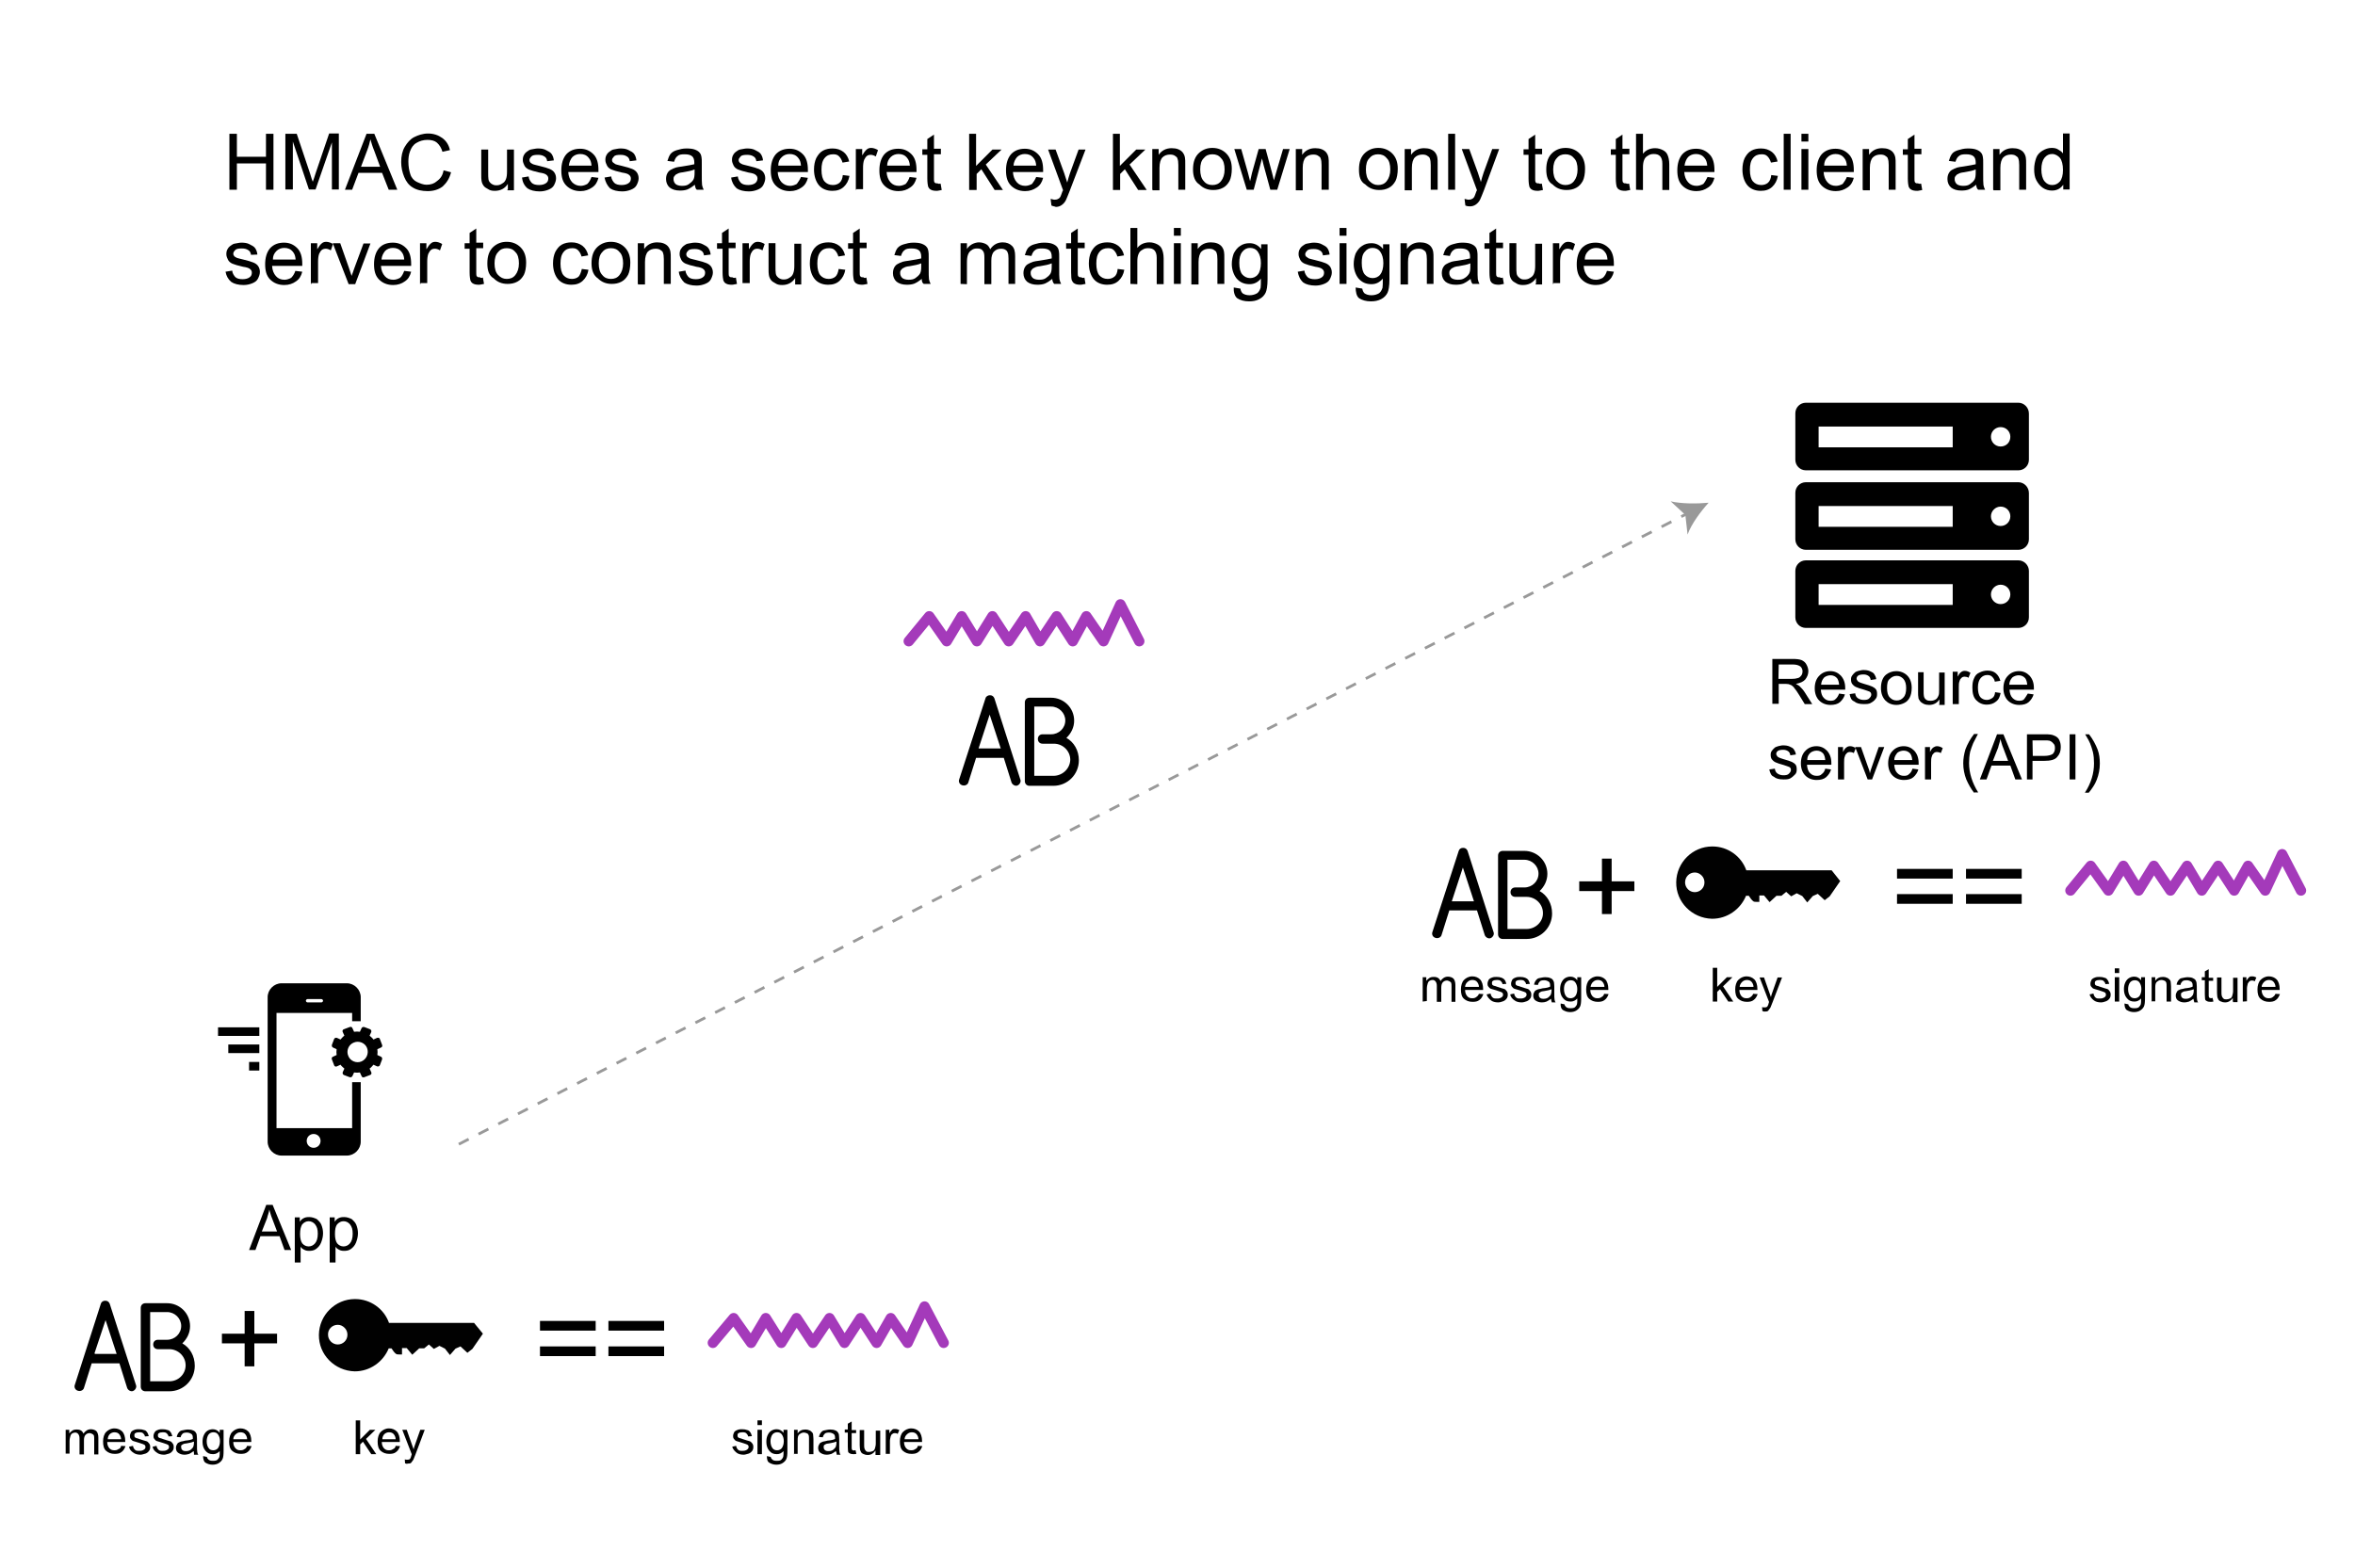 <?xml version="1.0" encoding="utf-8"?>
<!-- Generator: Adobe Illustrator 17.1.0, SVG Export Plug-In . SVG Version: 6.00 Build 0)  -->
<!DOCTYPE svg PUBLIC "-//W3C//DTD SVG 1.1//EN" "http://www.w3.org/Graphics/SVG/1.1/DTD/svg11.dtd">
<svg version="1.1" id="Layer_1" xmlns="http://www.w3.org/2000/svg" xmlns:xlink="http://www.w3.org/1999/xlink" x="0px" y="0px"
	 viewBox="0 0 850 566" enable-background="new 0 0 850 566" xml:space="preserve">
<g id="restapi">
	<g>
		<path d="M82.8,68.5V48.3h2.7v8.3H96v-8.3h2.7v20.2H96v-9.5H85.5v9.5H82.8z"/>
		<path d="M103,68.5V48.3h4.1l4.8,14.3c0.4,1.3,0.7,2.4,1,3c0.3-0.7,0.6-1.8,1.1-3.3l4.8-14.1h3.5v20.2h-2.5v-17l-5.9,17h-2.4
			l-5.8-17.3v17.3H103V68.5z"/>
		<path d="M124.5,68.5l7.8-20.2h2.8l8.3,20.2h-3.1l-2.4-6.1h-8.5l-2.3,6.1H124.5z M130.3,60.2h6.9l-2.1-5.7
			c-0.7-1.7-1.1-3.1-1.4-4.2c-0.3,1.3-0.6,2.5-1.1,3.8L130.3,60.2z"/>
		<path d="M160.1,61.5l2.7,0.7c-0.6,2.3-1.6,3.8-3,5.1c-1.4,1.1-3.3,1.7-5.4,1.7s-4-0.4-5.4-1.3c-1.4-0.8-2.4-2.1-3.1-3.8
			c-0.7-1.7-1.1-3.5-1.1-5.4c0-2.1,0.4-4,1.3-5.5s2-2.8,3.4-3.5c1.4-0.7,3.1-1.3,5-1.3c2,0,3.7,0.6,5.1,1.6c1.4,1,2.4,2.5,2.8,4.4
			l-2.7,0.6c-0.4-1.4-1.1-2.5-2-3.3c-0.8-0.7-2-1-3.4-1c-1.6,0-2.8,0.4-4,1.1s-1.8,1.7-2.3,3s-0.6,2.5-0.6,3.8
			c0,1.7,0.3,3.3,0.7,4.5c0.4,1.3,1.3,2.3,2.4,2.8s2.3,1,3.4,1c1.6,0,2.8-0.4,3.8-1.3C159.1,64.4,159.8,63.2,160.1,61.5z"/>
		<path d="M183.3,68.5v-2.1c-1.1,1.7-2.7,2.5-4.7,2.5c-0.8,0-1.7-0.1-2.4-0.6c-0.7-0.4-1.3-0.7-1.7-1.3c-0.4-0.6-0.6-1.1-0.7-1.8
			c-0.1-0.4-0.1-1.3-0.1-2.3V54h2.5V62c0,1.3,0,2.1,0.1,2.7c0.1,0.7,0.4,1.1,1,1.6c0.6,0.4,1.1,0.6,1.8,0.6s1.4-0.1,2.1-0.6
			c0.7-0.4,1.1-0.8,1.4-1.6c0.3-0.7,0.4-1.6,0.4-2.8V54h2.5v14.7h-2.4V68.5z"/>
		<path d="M188.4,64.1l2.4-0.4c0.1,1,0.6,1.7,1.1,2.3c0.6,0.6,1.6,0.8,2.7,0.8c1.1,0,2-0.3,2.5-0.7c0.6-0.4,0.8-1,0.8-1.7
			c0-0.6-0.3-1-0.7-1.3c-0.3-0.3-1.1-0.6-2.5-0.8c-1.8-0.4-3.1-0.8-3.8-1.1c-0.7-0.3-1.3-0.8-1.6-1.4s-0.6-1.3-0.6-2
			c0-0.7,0.1-1.3,0.4-1.8c0.3-0.6,0.7-1,1.3-1.4c0.4-0.3,0.8-0.6,1.6-0.7c0.7-0.1,1.4-0.3,2.1-0.3c1.1,0,2.1,0.1,3,0.6
			c0.8,0.4,1.6,0.8,2,1.4c0.4,0.6,0.7,1.3,0.8,2.3l-2.4,0.3c-0.1-0.7-0.4-1.4-1-1.7c-0.6-0.4-1.3-0.6-2.3-0.6c-1.1,0-2,0.1-2.4,0.6
			c-0.4,0.4-0.7,0.8-0.7,1.3c0,0.3,0.1,0.6,0.3,0.8c0.1,0.3,0.6,0.4,1,0.7c0.3,0.1,1,0.3,2.3,0.6c1.7,0.4,3,0.8,3.7,1.1
			s1.3,0.7,1.7,1.3s0.6,1.3,0.6,2.1c0,0.8-0.3,1.6-0.7,2.4c-0.4,0.8-1.1,1.3-2.1,1.7c-1,0.4-2,0.6-3.1,0.6c-1.8,0-3.4-0.4-4.4-1.1
			C189.2,67,188.6,65.7,188.4,64.1z"/>
		<path d="M213.5,63.9l2.5,0.3c-0.4,1.6-1.1,2.7-2.3,3.5s-2.5,1.3-4.2,1.3c-2.1,0-3.8-0.7-5.1-2c-1.3-1.3-1.8-3.1-1.8-5.5
			c0-2.4,0.6-4.4,1.8-5.8c1.3-1.4,3-2,5-2c2,0,3.5,0.7,4.8,2c1.3,1.3,1.8,3.3,1.8,5.7c0,0.1,0,0.4,0,0.7h-10.9
			c0.1,1.6,0.6,2.8,1.4,3.7c0.8,0.8,1.8,1.3,3.1,1.3c0.8,0,1.7-0.3,2.4-0.7C212.7,65.7,213.1,64.9,213.5,63.9z M205.3,59.8h8.2
			c-0.1-1.3-0.4-2.1-1-2.8c-0.8-1-1.8-1.4-3.1-1.4c-1.1,0-2.1,0.4-2.8,1.1C205.9,57.5,205.5,58.5,205.3,59.8z"/>
		<path d="M218.2,64.1l2.4-0.4c0.1,1,0.6,1.7,1.1,2.3c0.6,0.6,1.6,0.8,2.7,0.8c1.1,0,2-0.3,2.5-0.7c0.6-0.4,0.8-1,0.8-1.7
			c0-0.6-0.3-1-0.7-1.3c-0.3-0.3-1.1-0.6-2.5-0.8c-1.8-0.4-3.1-0.8-3.8-1.1c-0.7-0.3-1.3-0.8-1.6-1.4s-0.6-1.3-0.6-2
			c0-0.7,0.1-1.3,0.4-1.8c0.3-0.6,0.7-1,1.3-1.4c0.4-0.3,0.8-0.6,1.6-0.7c0.7-0.1,1.4-0.3,2.1-0.3c1.1,0,2.1,0.1,3,0.6
			c0.8,0.4,1.6,0.8,2,1.4c0.4,0.6,0.7,1.3,0.8,2.3l-2.4,0.3c-0.1-0.7-0.4-1.4-1-1.7c-0.6-0.4-1.3-0.6-2.3-0.6c-1.1,0-2,0.1-2.4,0.6
			s-0.7,0.8-0.7,1.3c0,0.3,0.1,0.6,0.3,0.8s0.6,0.4,1,0.7c0.3,0.1,1,0.3,2.3,0.6c1.7,0.4,3,0.8,3.7,1.1c0.7,0.3,1.3,0.7,1.7,1.3
			s0.6,1.3,0.6,2.1c0,0.8-0.3,1.6-0.7,2.4c-0.4,0.8-1.1,1.3-2.1,1.7c-1,0.4-2,0.6-3.1,0.6c-1.8,0-3.4-0.4-4.4-1.1
			C219.2,67,218.5,65.7,218.2,64.1z"/>
		<path d="M250.8,66.7c-1,0.8-1.8,1.3-2.7,1.7c-0.8,0.3-1.7,0.4-2.7,0.4c-1.6,0-2.8-0.4-3.7-1.1c-0.8-0.7-1.3-1.8-1.3-3
			c0-0.7,0.1-1.4,0.4-2c0.3-0.6,0.7-1.1,1.3-1.4s1.1-0.6,1.8-0.8c0.4-0.1,1.3-0.3,2.3-0.4c2-0.3,3.5-0.6,4.4-0.8c0-0.3,0-0.6,0-0.7
			c0-1-0.3-1.7-0.7-2.1c-0.6-0.6-1.6-0.8-2.8-0.8c-1.1,0-2,0.1-2.5,0.6c-0.6,0.4-1,1.1-1.3,2.1l-2.4-0.3c0.3-1,0.6-1.8,1.1-2.5
			c0.6-0.7,1.3-1.1,2.3-1.4c1-0.3,2.1-0.6,3.4-0.6c1.3,0,2.3,0.1,3.1,0.4c0.8,0.3,1.4,0.7,1.7,1.1c0.4,0.4,0.6,1,0.7,1.7
			c0.1,0.4,0.1,1.1,0.1,2.3v3.3c0,2.3,0,3.8,0.1,4.4s0.3,1.1,0.6,1.7h-2.5C251,68.1,250.9,67.4,250.8,66.7z M250.6,61.2
			c-0.8,0.4-2.3,0.7-4.1,1c-1,0.1-1.7,0.3-2.1,0.6c-0.4,0.1-0.7,0.4-1,0.8c-0.3,0.4-0.3,0.7-0.3,1.1c0,0.7,0.3,1.3,0.7,1.7
			c0.4,0.4,1.3,0.7,2.3,0.7c1,0,1.8-0.1,2.5-0.6s1.3-1,1.7-1.7c0.3-0.6,0.4-1.4,0.4-2.5v-1.1H250.6z"/>
		<path d="M263.9,64.1l2.4-0.4c0.1,1,0.6,1.7,1.1,2.3c0.6,0.6,1.6,0.8,2.7,0.8s2-0.3,2.5-0.7s0.8-1,0.8-1.7c0-0.6-0.3-1-0.7-1.3
			c-0.3-0.3-1.1-0.6-2.5-0.8c-1.8-0.4-3.1-0.8-3.8-1.1c-0.7-0.3-1.3-0.8-1.6-1.4s-0.6-1.3-0.6-2c0-0.7,0.1-1.3,0.4-1.8
			c0.3-0.6,0.7-1,1.3-1.4c0.4-0.3,0.8-0.6,1.6-0.7c0.7-0.1,1.4-0.3,2.1-0.3c1.1,0,2.1,0.1,3,0.6c0.8,0.4,1.6,0.8,2,1.4
			c0.4,0.6,0.7,1.3,0.8,2.3l-2.4,0.3c-0.1-0.7-0.4-1.4-1-1.7c-0.6-0.4-1.3-0.6-2.3-0.6c-1.1,0-2,0.1-2.4,0.6s-0.7,0.8-0.7,1.3
			c0,0.3,0.1,0.6,0.3,0.8c0.1,0.3,0.6,0.4,1,0.7c0.3,0.1,1,0.3,2.3,0.6c1.7,0.4,3,0.8,3.7,1.1c0.7,0.3,1.3,0.7,1.7,1.3
			s0.6,1.3,0.6,2.1c0,0.8-0.3,1.6-0.7,2.4c-0.4,0.8-1.1,1.3-2.1,1.7c-1,0.4-2,0.6-3.1,0.6c-1.8,0-3.4-0.4-4.4-1.1
			C264.8,67,264.1,65.7,263.9,64.1z"/>
		<path d="M289.1,63.9l2.5,0.3c-0.4,1.6-1.1,2.7-2.3,3.5c-1.1,0.8-2.5,1.3-4.2,1.3c-2.1,0-3.8-0.7-5.1-2c-1.3-1.3-1.8-3.1-1.8-5.5
			c0-2.4,0.6-4.4,1.8-5.8c1.3-1.4,3-2,5-2s3.5,0.7,4.8,2c1.3,1.3,1.8,3.3,1.8,5.7c0,0.1,0,0.4,0,0.7h-10.9c0.1,1.6,0.6,2.8,1.4,3.7
			c0.8,0.8,1.8,1.3,3.1,1.3c0.8,0,1.7-0.3,2.4-0.7C288.1,65.7,288.7,64.9,289.1,63.9z M280.9,59.8h8.2c-0.1-1.3-0.4-2.1-1-2.8
			c-0.8-1-1.8-1.4-3.1-1.4c-1.1,0-2.1,0.4-2.8,1.1C281.3,57.5,280.9,58.5,280.9,59.8z"/>
		<path d="M304.2,63.2l2.4,0.3c-0.3,1.7-1,3-2.1,4c-1.1,1-2.4,1.4-4.1,1.4c-2,0-3.7-0.7-4.8-2c-1.1-1.3-1.8-3.3-1.8-5.7
			c0-1.6,0.3-3,0.8-4.1c0.6-1.1,1.3-2.1,2.4-2.7c1.1-0.6,2.3-0.8,3.5-0.8c1.6,0,2.8,0.4,4,1.3c1,0.8,1.7,2,2,3.4l-2.4,0.4
			c-0.3-1-0.7-1.7-1.3-2.3c-0.6-0.6-1.3-0.7-2.1-0.7c-1.3,0-2.3,0.4-3.1,1.4c-0.8,1-1.1,2.3-1.1,4.2c0,2,0.4,3.4,1.1,4.2
			c0.7,0.8,1.7,1.3,3,1.3c1,0,1.8-0.3,2.4-0.8C303.7,65.4,304.1,64.4,304.2,63.2z"/>
		<path d="M308.9,68.5V53.8h2.3v2.3c0.6-1,1.1-1.7,1.6-2.1c0.4-0.4,1-0.6,1.6-0.6c0.8,0,1.7,0.3,2.5,0.8l-0.8,2.3
			c-0.6-0.4-1.3-0.6-1.8-0.6c-0.6,0-1,0.1-1.4,0.4c-0.4,0.3-0.7,0.8-1,1.4c-0.3,0.8-0.4,1.8-0.4,3v7.6h-2.4V68.5z"/>
		<path d="M328.3,63.9l2.5,0.3c-0.4,1.6-1.1,2.7-2.3,3.5c-1.1,0.8-2.5,1.3-4.2,1.3c-2.1,0-3.8-0.7-5.1-2c-1.3-1.3-1.8-3.1-1.8-5.5
			c0-2.4,0.6-4.4,1.8-5.8c1.3-1.4,3-2,5-2c2,0,3.5,0.7,4.8,2c1.3,1.3,1.8,3.3,1.8,5.7c0,0.1,0,0.4,0,0.7H320
			c0.1,1.6,0.6,2.8,1.4,3.7s1.8,1.3,3.1,1.3c0.8,0,1.7-0.3,2.4-0.7C327.5,65.7,328,64.9,328.3,63.9z M320.2,59.8h8.2
			c-0.1-1.3-0.4-2.1-1-2.8c-0.8-1-1.8-1.4-3.1-1.4c-1.1,0-2.1,0.4-2.8,1.1C320.7,57.5,320.2,58.5,320.2,59.8z"/>
		<path d="M339.5,66.3l0.4,2.3c-0.7,0.1-1.3,0.3-1.8,0.3c-0.8,0-1.6-0.1-2.1-0.4c-0.6-0.3-0.8-0.7-1-1.1c-0.1-0.4-0.3-1.4-0.3-3
			v-8.5h-1.8v-2h1.8v-3.7l2.4-1.6v5.1h2.5v2h-2.5v8.6c0,0.7,0,1.1,0.1,1.4c0.1,0.1,0.3,0.4,0.4,0.4c0.1,0.1,0.4,0.1,0.8,0.1
			C338.6,66.4,339.1,66.4,339.5,66.3z"/>
		<path d="M349.8,68.5V48.3h2.5v11.6l5.9-5.9h3.3l-5.7,5.4l6.2,9.2H359l-4.8-7.5l-1.7,1.7v5.8H349.8z"/>
		<path d="M374,63.9l2.5,0.3c-0.4,1.6-1.1,2.7-2.3,3.5S371.7,69,370,69c-2.1,0-3.8-0.7-5.1-2c-1.3-1.3-1.8-3.1-1.8-5.5
			c0-2.4,0.6-4.4,1.8-5.8c1.3-1.4,3-2,5-2s3.5,0.7,4.8,2c1.3,1.3,1.8,3.3,1.8,5.7c0,0.1,0,0.4,0,0.7h-10.9c0.1,1.6,0.6,2.8,1.4,3.7
			s1.8,1.3,3.1,1.3c0.8,0,1.7-0.3,2.4-0.7C373,65.7,373.6,64.9,374,63.9z M365.8,59.8h8.2c-0.1-1.3-0.4-2.1-1-2.8
			c-0.8-1-1.8-1.4-3.1-1.4c-1.1,0-2.1,0.4-2.8,1.1C366.4,57.5,365.9,58.5,365.8,59.8z"/>
		<path d="M379.5,74.2l-0.3-2.4c0.6,0.1,1,0.3,1.4,0.3c0.6,0,1-0.1,1.3-0.3c0.3-0.1,0.6-0.4,0.8-0.7c0.1-0.3,0.4-0.8,0.7-1.8
			c0-0.1,0.1-0.3,0.3-0.6L378.3,54h2.7l3.1,8.5c0.4,1.1,0.7,2.3,1.1,3.4c0.3-1.1,0.6-2.3,1-3.4l3.1-8.5h2.5l-5.7,14.9
			c-0.6,1.6-1.1,2.7-1.4,3.4c-0.4,0.8-1,1.4-1.6,1.8c-0.6,0.4-1.3,0.6-2,0.6C380.7,74.5,380.1,74.5,379.5,74.2z"/>
		<path d="M401.7,68.5V48.3h2.5v11.6l5.9-5.9h3.3l-5.7,5.4l6.2,9.2h-3.1l-4.8-7.5l-1.7,1.7v5.8H401.7z"/>
		<path d="M415.9,68.5V53.8h2.3v2.1c1.1-1.6,2.7-2.4,4.7-2.4c0.8,0,1.7,0.1,2.4,0.4c0.7,0.3,1.3,0.7,1.7,1.3
			c0.4,0.6,0.6,1.1,0.7,1.8c0.1,0.4,0.1,1.3,0.1,2.4v9.1h-2.5v-8.9c0-1-0.1-1.8-0.3-2.3c-0.1-0.6-0.6-0.8-1-1.1
			c-0.4-0.3-1.1-0.4-1.7-0.4c-1,0-2,0.3-2.7,1c-0.7,0.7-1.1,2-1.1,3.8v8.1h-2.5V68.5z"/>
		<path d="M430.6,61.2c0-2.7,0.7-4.7,2.3-6.1c1.3-1.1,2.8-1.7,4.7-1.7c2,0,3.7,0.7,5,2c1.3,1.3,2,3.1,2,5.5c0,1.8-0.3,3.4-0.8,4.4
			c-0.6,1.1-1.4,2-2.4,2.5c-1.1,0.6-2.3,0.8-3.5,0.8c-2.1,0-3.7-0.7-5-2C431.3,65.6,430.6,63.7,430.6,61.2z M433.2,61.2
			c0,1.8,0.4,3.3,1.3,4.2c0.8,1,1.8,1.4,3.1,1.4c1.3,0,2.3-0.4,3.1-1.4s1.3-2.4,1.3-4.2c0-1.8-0.4-3.3-1.3-4.1
			c-0.8-1-1.8-1.4-3.1-1.4c-1.3,0-2.3,0.4-3.1,1.4C433.6,57.9,433.2,59.3,433.2,61.2z"/>
		<path d="M450,68.5l-4.5-14.7h2.5l2.4,8.5l0.8,3.1c0-0.1,0.3-1.1,0.7-3l2.4-8.6h2.5l2.3,8.5l0.7,2.8l0.8-2.8l2.5-8.5h2.4l-4.5,14.7
			h-2.5l-2.4-8.8l-0.6-2.5l-3,11.3H450z"/>
		<path d="M467.7,68.5V53.8h2.3v2.1c1.1-1.6,2.7-2.4,4.7-2.4c0.8,0,1.7,0.1,2.4,0.4c0.7,0.3,1.3,0.7,1.7,1.3
			c0.4,0.6,0.6,1.1,0.7,1.8c0.1,0.4,0.1,1.3,0.1,2.4v9.1H477v-8.9c0-1-0.1-1.8-0.3-2.3c-0.1-0.6-0.6-0.8-1-1.1
			c-0.4-0.3-1.1-0.4-1.7-0.4c-1,0-2,0.3-2.7,1c-0.7,0.7-1.1,2-1.1,3.8v8.1h-2.5V68.5z"/>
		<path d="M490.5,61.2c0-2.7,0.7-4.7,2.3-6.1c1.3-1.1,2.8-1.7,4.7-1.7c2,0,3.7,0.7,5,2c1.3,1.3,2,3.1,2,5.5c0,1.8-0.3,3.4-0.8,4.4
			c-0.6,1.1-1.4,2-2.4,2.5c-1.1,0.6-2.3,0.8-3.5,0.8c-2.1,0-3.7-0.7-5-2C491,65.6,490.5,63.7,490.5,61.2z M493,61.2
			c0,1.8,0.4,3.3,1.3,4.2s1.8,1.4,3.1,1.4c1.3,0,2.3-0.4,3.1-1.4c0.8-1,1.3-2.4,1.3-4.2c0-1.8-0.4-3.3-1.3-4.1
			c-0.8-1-1.8-1.4-3.1-1.4c-1.3,0-2.3,0.4-3.1,1.4C493.4,57.9,493,59.3,493,61.2z"/>
		<path d="M507,68.5V53.8h2.3v2.1c1.1-1.6,2.7-2.4,4.7-2.4c0.8,0,1.7,0.1,2.4,0.4c0.7,0.3,1.3,0.7,1.7,1.3c0.4,0.6,0.6,1.1,0.7,1.8
			c0.1,0.4,0.1,1.3,0.1,2.4v9.1h-2.5v-8.9c0-1-0.1-1.8-0.3-2.3c-0.1-0.6-0.6-0.8-1-1.1c-0.4-0.3-1.1-0.4-1.7-0.4c-1,0-2,0.3-2.7,1
			s-1.1,2-1.1,3.8v8.1H507V68.5z"/>
		<path d="M522.7,68.5V48.3h2.5v20.2H522.7z"/>
		<path d="M528.9,74.2l-0.3-2.4c0.6,0.1,1,0.3,1.4,0.3c0.6,0,1-0.1,1.3-0.3c0.3-0.1,0.6-0.4,0.8-0.7c0.1-0.3,0.4-0.8,0.7-1.8
			c0-0.1,0.1-0.3,0.3-0.6l-5.5-14.9h2.7l3.1,8.5c0.4,1.1,0.7,2.3,1.1,3.4c0.3-1.1,0.6-2.3,1-3.4l3.1-8.5h2.5l-5.5,14.9
			c-0.6,1.6-1.1,2.7-1.4,3.4c-0.4,0.8-1,1.4-1.6,1.8c-0.6,0.4-1.3,0.6-2,0.6C530.1,74.5,529.7,74.5,528.9,74.2z"/>
		<path d="M556.5,66.3l0.4,2.3c-0.7,0.1-1.3,0.3-1.8,0.3c-0.8,0-1.6-0.1-2.1-0.4c-0.6-0.3-0.8-0.7-1-1.1c-0.1-0.4-0.3-1.4-0.3-3
			v-8.5h-1.8v-2h1.8v-3.7l2.4-1.6v5.1h2.5v2h-2.5v8.6c0,0.7,0,1.1,0.1,1.4c0.1,0.1,0.3,0.4,0.4,0.4c0.1,0.1,0.4,0.1,0.8,0.1
			C555.7,66.4,556.1,66.4,556.5,66.3z"/>
		<path d="M558.1,61.2c0-2.7,0.7-4.7,2.3-6.1c1.3-1.1,2.8-1.7,4.7-1.7c2,0,3.7,0.7,5,2s2,3.1,2,5.5c0,1.8-0.3,3.4-0.8,4.4
			c-0.6,1.1-1.4,2-2.4,2.5c-1.1,0.6-2.3,0.8-3.5,0.8c-2.1,0-3.7-0.7-5-2C558.7,65.6,558.1,63.7,558.1,61.2z M560.6,61.2
			c0,1.8,0.4,3.3,1.3,4.2s1.8,1.4,3.1,1.4c1.3,0,2.3-0.4,3.1-1.4c0.8-1,1.3-2.4,1.3-4.2c0-1.8-0.4-3.3-1.3-4.1
			c-0.8-1-1.8-1.4-3.1-1.4s-2.3,0.4-3.1,1.4C561.1,57.9,560.6,59.3,560.6,61.2z"/>
		<path d="M588,66.3l0.4,2.3c-0.7,0.1-1.3,0.3-1.8,0.3c-0.8,0-1.6-0.1-2.1-0.4c-0.6-0.3-0.8-0.7-1-1.1c-0.1-0.4-0.3-1.4-0.3-3v-8.5
			h-1.8v-2h1.8v-3.7l2.4-1.6v5.1h2.5v2h-2.5v8.6c0,0.7,0,1.1,0.1,1.4c0.1,0.1,0.3,0.4,0.4,0.4c0.1,0.1,0.4,0.1,0.8,0.1
			C587.2,66.4,587.5,66.4,588,66.3z"/>
		<path d="M590.5,68.5V48.3h2.5v7.2c1.1-1.4,2.7-2,4.4-2c1.1,0,2,0.3,2.8,0.7c0.8,0.4,1.4,1,1.7,1.8c0.3,0.7,0.6,1.8,0.6,3.3v9.3
			H600v-9.5c0-1.3-0.3-2.1-0.8-2.7c-0.6-0.6-1.3-0.8-2.3-0.8c-0.7,0-1.4,0.1-2.1,0.6c-0.7,0.4-1.1,0.8-1.4,1.6s-0.4,1.6-0.4,2.7v8.1
			L590.5,68.5z"/>
		<path d="M616.3,63.9l2.5,0.3c-0.4,1.6-1.1,2.7-2.3,3.5S614,69,612.3,69c-2.1,0-3.8-0.7-5.1-2c-1.3-1.3-1.8-3.1-1.8-5.5
			c0-2.4,0.6-4.4,1.8-5.8c1.3-1.4,3-2,5-2c2,0,3.5,0.7,4.8,2c1.3,1.3,1.8,3.3,1.8,5.7c0,0.1,0,0.4,0,0.7h-10.9
			c0.1,1.6,0.6,2.8,1.4,3.7s1.8,1.3,3.1,1.3c0.8,0,1.7-0.3,2.4-0.7C615.4,65.7,615.8,64.9,616.3,63.9z M608,59.8h8.2
			c-0.1-1.3-0.4-2.1-1-2.8c-0.8-1-1.8-1.4-3.1-1.4c-1.1,0-2.1,0.4-2.8,1.1C608.6,57.5,608.2,58.5,608,59.8z"/>
		<path d="M639.3,63.2l2.4,0.3c-0.3,1.7-1,3-2.1,4c-1.1,1-2.4,1.4-4.1,1.4c-2,0-3.7-0.7-4.8-2c-1.1-1.3-1.8-3.3-1.8-5.7
			c0-1.6,0.3-3,0.8-4.1c0.6-1.1,1.3-2.1,2.4-2.7c1.1-0.6,2.3-0.8,3.5-0.8c1.6,0,2.8,0.4,4,1.3c1,0.8,1.7,2,2,3.4l-2.4,0.4
			c-0.3-1-0.7-1.7-1.3-2.3c-0.6-0.6-1.3-0.7-2.1-0.7c-1.3,0-2.3,0.4-3.1,1.4c-0.8,1-1.1,2.3-1.1,4.2c0,2,0.4,3.4,1.1,4.2
			s1.7,1.3,3,1.3c1,0,1.8-0.3,2.4-0.8C638.8,65.4,639.2,64.4,639.3,63.2z"/>
		<path d="M643.8,68.5V48.3h2.5v20.2H643.8z"/>
		<path d="M650.2,51.1v-2.8h2.5v2.8H650.2z M650.2,68.5V53.8h2.5v14.7H650.2z"/>
		<path d="M666.6,63.9l2.5,0.3c-0.4,1.6-1.1,2.7-2.3,3.5s-2.5,1.3-4.2,1.3c-2.1,0-3.8-0.7-5.1-2c-1.3-1.3-1.8-3.1-1.8-5.5
			c0-2.4,0.6-4.4,1.8-5.8c1.3-1.4,3-2,5-2c2,0,3.5,0.7,4.8,2c1.3,1.3,1.8,3.3,1.8,5.7c0,0.1,0,0.4,0,0.7h-10.9
			c0.1,1.6,0.6,2.8,1.4,3.7s1.8,1.3,3.1,1.3c0.8,0,1.7-0.3,2.4-0.7C665.6,65.7,666.2,64.9,666.6,63.9z M658.4,59.8h8.2
			c-0.1-1.3-0.4-2.1-1-2.8c-0.8-1-1.8-1.4-3.1-1.4c-1.1,0-2.1,0.4-2.8,1.1C658.8,57.5,658.4,58.5,658.4,59.8z"/>
		<path d="M672.3,68.5V53.8h2.3v2.1c1.1-1.6,2.7-2.4,4.7-2.4c0.8,0,1.7,0.1,2.4,0.4c0.7,0.3,1.3,0.7,1.7,1.3
			c0.4,0.6,0.6,1.1,0.7,1.8c0.1,0.4,0.1,1.3,0.1,2.4v9.1h-2.5v-8.9c0-1-0.1-1.8-0.3-2.3c-0.1-0.6-0.6-0.8-1-1.1
			c-0.4-0.3-1.1-0.4-1.7-0.4c-1,0-2,0.3-2.7,1s-1.1,2-1.1,3.8v8.1h-2.5V68.5z"/>
		<path d="M693.4,66.3l0.4,2.3c-0.7,0.1-1.3,0.3-1.8,0.3c-0.8,0-1.6-0.1-2.1-0.4c-0.6-0.3-0.8-0.7-1-1.1c-0.1-0.4-0.3-1.4-0.3-3
			v-8.5h-1.8v-2h1.8v-3.7l2.4-1.6v5.1h2.5v2H691v8.6c0,0.7,0,1.1,0.1,1.4c0.1,0.1,0.3,0.4,0.4,0.4c0.1,0.1,0.4,0.1,0.8,0.1
			C692.7,66.4,692.9,66.4,693.4,66.3z"/>
		<path d="M713.3,66.7c-1,0.8-1.8,1.3-2.7,1.7c-0.8,0.3-1.7,0.4-2.7,0.4c-1.6,0-2.8-0.4-3.7-1.1c-0.8-0.7-1.3-1.8-1.3-3
			c0-0.7,0.1-1.4,0.4-2s0.7-1.1,1.3-1.4s1.1-0.6,1.8-0.8c0.4-0.1,1.3-0.3,2.3-0.4c2-0.3,3.5-0.6,4.4-0.8c0-0.3,0-0.6,0-0.7
			c0-1-0.3-1.7-0.7-2.1c-0.6-0.6-1.6-0.8-2.8-0.8c-1.1,0-2,0.1-2.5,0.6c-0.6,0.4-1,1.1-1.3,2.1l-2.4-0.3c0.3-1,0.6-1.8,1.1-2.5
			s1.3-1.1,2.3-1.4c1-0.3,2.1-0.6,3.4-0.6s2.3,0.1,3.1,0.4c0.8,0.3,1.4,0.7,1.7,1.1c0.4,0.4,0.6,1,0.7,1.7c0.1,0.4,0.1,1.1,0.1,2.3
			v3.3c0,2.3,0,3.8,0.1,4.4c0.1,0.6,0.3,1.1,0.6,1.7H714C713.5,68.1,713.3,67.4,713.3,66.7z M713,61.2c-0.8,0.4-2.3,0.7-4.1,1
			c-1,0.1-1.7,0.3-2.1,0.6c-0.4,0.1-0.7,0.4-1,0.8c-0.3,0.4-0.3,0.7-0.3,1.1c0,0.7,0.3,1.3,0.7,1.7s1.3,0.7,2.3,0.7
			c1,0,1.8-0.1,2.5-0.6s1.3-1,1.7-1.7c0.3-0.6,0.4-1.4,0.4-2.5v-1.1H713z"/>
		<path d="M719.4,68.5V53.8h2.3v2.1c1.1-1.6,2.7-2.4,4.7-2.4c0.8,0,1.7,0.1,2.4,0.4c0.7,0.3,1.3,0.7,1.7,1.3
			c0.4,0.6,0.6,1.1,0.7,1.8c0.1,0.4,0.1,1.3,0.1,2.4v9.1h-2.5v-8.9c0-1-0.1-1.8-0.3-2.3c-0.1-0.6-0.6-0.8-1-1.1
			c-0.4-0.3-1.1-0.4-1.7-0.4c-1,0-2,0.3-2.7,1s-1.1,2-1.1,3.8v8.1h-2.5V68.5z"/>
		<path d="M744.7,68.5v-1.8c-1,1.4-2.3,2.1-4.1,2.1c-1.1,0-2.3-0.3-3.3-1c-1-0.7-1.7-1.6-2.3-2.7c-0.6-1.1-0.8-2.5-0.8-4
			s0.3-2.8,0.7-4s1.3-2.1,2.3-2.7c1-0.6,2.1-1,3.3-1c0.8,0,1.7,0.1,2.4,0.6c0.7,0.4,1.3,0.8,1.7,1.4v-7.2h2.4v20.2H744.7z
			 M736.8,61.2c0,1.8,0.4,3.3,1.1,4.2c0.8,1,1.7,1.4,2.8,1.4c1.1,0,2-0.4,2.8-1.3c0.7-0.8,1.1-2.3,1.1-4.1c0-2-0.4-3.5-1.1-4.4
			c-0.7-0.8-1.7-1.4-2.8-1.4c-1.1,0-2,0.4-2.8,1.4C737.2,57.9,736.8,59.3,736.8,61.2z"/>
		<path d="M81.4,98.1l2.4-0.4c0.1,1,0.6,1.7,1.1,2.3c0.6,0.6,1.6,0.8,2.7,0.8c1.1,0,2-0.3,2.5-0.7c0.6-0.4,0.8-1,0.8-1.7
			c0-0.6-0.3-1-0.7-1.3c-0.3-0.3-1.1-0.6-2.5-0.8c-1.8-0.4-3.1-0.8-3.8-1.1c-0.7-0.3-1.3-0.8-1.6-1.4s-0.6-1.3-0.6-2
			c0-0.7,0.1-1.3,0.4-1.8c0.3-0.6,0.7-1,1.3-1.4c0.4-0.3,0.8-0.6,1.6-0.7c0.7-0.1,1.4-0.3,2.1-0.3c1.1,0,2.1,0.1,3,0.6
			c0.8,0.4,1.6,0.8,2,1.4s0.7,1.3,0.8,2.3L90.6,92c-0.1-0.7-0.4-1.4-1-1.7c-0.6-0.4-1.3-0.6-2.3-0.6c-1.1,0-2,0.1-2.4,0.6
			c-0.4,0.4-0.7,0.8-0.7,1.3c0,0.3,0.1,0.6,0.3,0.8c0.1,0.3,0.6,0.4,1,0.7c0.3,0.1,1,0.3,2.3,0.6c1.7,0.4,3,0.8,3.7,1.1
			c0.7,0.3,1.3,0.7,1.7,1.3s0.6,1.3,0.6,2.1s-0.3,1.6-0.7,2.4c-0.4,0.8-1.1,1.3-2.1,1.7c-1,0.4-2,0.6-3.1,0.6
			c-1.8,0-3.4-0.4-4.4-1.1C82.4,100.9,81.7,99.7,81.4,98.1z"/>
		<path d="M106.6,97.8l2.5,0.3c-0.4,1.6-1.1,2.7-2.3,3.5c-1.1,0.8-2.5,1.3-4.2,1.3c-2.1,0-3.8-0.7-5.1-2c-1.3-1.3-1.8-3.1-1.8-5.5
			c0-2.4,0.6-4.4,1.8-5.8c1.3-1.4,3-2,5-2s3.5,0.7,4.8,2c1.3,1.3,1.8,3.3,1.8,5.7c0,0.1,0,0.4,0,0.7H98.2c0.1,1.6,0.6,2.8,1.4,3.7
			s1.8,1.3,3.1,1.3c0.8,0,1.7-0.3,2.4-0.7C105.7,99.7,106.3,98.8,106.6,97.8z M98.5,93.7h8.2c-0.1-1.3-0.4-2.1-1-2.8
			c-0.8-1-1.8-1.4-3.1-1.4c-1.1,0-2.1,0.4-2.8,1.1C98.9,91.5,98.5,92.4,98.5,93.7z"/>
		<path d="M112.2,102.5V87.8h2.3V90c0.6-1,1.1-1.7,1.6-2.1c0.4-0.4,1-0.6,1.6-0.6c0.8,0,1.7,0.3,2.5,0.8l-0.8,2.3
			c-0.6-0.4-1.3-0.6-1.8-0.6s-1,0.1-1.4,0.4c-0.4,0.3-0.7,0.8-1,1.4c-0.3,0.8-0.4,1.8-0.4,3v7.6h-2.4V102.5z"/>
		<path d="M125.8,102.5l-5.7-14.7h2.7l3.1,8.8c0.3,1,0.7,2,1,3c0.3-0.7,0.6-1.7,1-2.8l3.3-8.9h2.5l-5.5,14.7H125.8z"/>
		<path d="M145.9,97.8l2.5,0.3c-0.4,1.6-1.1,2.7-2.3,3.5c-1.1,0.8-2.5,1.3-4.2,1.3c-2.1,0-3.8-0.7-5.1-2c-1.3-1.3-1.8-3.1-1.8-5.5
			c0-2.4,0.6-4.4,1.8-5.8s3-2,5-2s3.5,0.7,4.8,2c1.3,1.3,1.8,3.3,1.8,5.7c0,0.1,0,0.4,0,0.7h-10.9c0.1,1.6,0.6,2.8,1.4,3.7
			s1.8,1.3,3.1,1.3c0.8,0,1.7-0.3,2.4-0.7C145.1,99.7,145.5,98.8,145.9,97.8z M137.7,93.7h8.2c-0.1-1.3-0.4-2.1-1-2.8
			c-0.8-1-1.8-1.4-3.1-1.4c-1.1,0-2.1,0.4-2.8,1.1C138.3,91.5,137.8,92.4,137.7,93.7z"/>
		<path d="M151.6,102.5V87.8h2.3V90c0.6-1,1.1-1.7,1.6-2.1c0.4-0.4,1-0.6,1.6-0.6c0.8,0,1.7,0.3,2.5,0.8l-0.8,2.3
			c-0.6-0.4-1.3-0.6-1.8-0.6c-0.6,0-1,0.1-1.4,0.4c-0.4,0.3-0.7,0.8-1,1.4c-0.3,0.8-0.4,1.8-0.4,3v7.6h-2.4V102.5z"/>
		<path d="M174.3,100.2l0.4,2.3c-0.7,0.1-1.3,0.3-1.8,0.3c-0.8,0-1.6-0.1-2.1-0.4c-0.6-0.3-0.8-0.7-1-1.1c-0.1-0.4-0.3-1.4-0.3-3
			v-8.5h-1.8v-2h1.8v-3.7l2.4-1.6v5.1h2.5v2h-2.5v8.6c0,0.7,0,1.1,0.1,1.4c0.1,0.1,0.3,0.4,0.4,0.4c0.1,0.1,0.4,0.1,0.8,0.1
			C173.5,100.4,173.9,100.4,174.3,100.2z"/>
		<path d="M175.9,95.1c0-2.7,0.7-4.7,2.3-6.1c1.3-1.1,2.8-1.7,4.7-1.7c2,0,3.7,0.7,5,2c1.3,1.3,2,3.1,2,5.5c0,1.8-0.3,3.4-0.8,4.4
			c-0.6,1.1-1.4,2-2.4,2.5c-1.1,0.6-2.3,0.8-3.5,0.8c-2.1,0-3.7-0.7-5-2C176.5,99.5,175.9,97.7,175.9,95.1z M178.5,95.1
			c0,1.8,0.4,3.3,1.3,4.2s1.8,1.4,3.1,1.4c1.3,0,2.3-0.4,3.1-1.4c0.8-1,1.3-2.4,1.3-4.2s-0.4-3.3-1.3-4.1c-0.8-1-1.8-1.4-3.1-1.4
			c-1.3,0-2.3,0.4-3.1,1.4C178.9,91.9,178.5,93.3,178.5,95.1z"/>
		<path d="M210,97.1l2.4,0.3c-0.3,1.7-1,3-2.1,4s-2.4,1.4-4.1,1.4c-2,0-3.7-0.7-4.8-2c-1.1-1.3-1.8-3.3-1.8-5.7c0-1.6,0.3-3,0.8-4.1
			c0.6-1.1,1.3-2.1,2.4-2.7c1.1-0.6,2.3-0.8,3.5-0.8c1.6,0,2.8,0.4,4,1.3c1,0.8,1.7,2,2,3.4l-2.4,0.4c-0.3-1-0.7-1.7-1.3-2.3
			c-0.6-0.6-1.3-0.7-2.1-0.7c-1.3,0-2.3,0.4-3.1,1.4s-1.1,2.3-1.1,4.2s0.4,3.4,1.1,4.2s1.7,1.3,3,1.3c1,0,1.8-0.3,2.4-0.8
			C209.3,99.4,209.7,98.4,210,97.1z"/>
		<path d="M213.5,95.1c0-2.7,0.7-4.7,2.3-6.1c1.3-1.1,2.8-1.7,4.7-1.7c2,0,3.7,0.7,5,2c1.3,1.3,2,3.1,2,5.5c0,1.8-0.3,3.4-0.8,4.4
			c-0.6,1.1-1.4,2-2.4,2.5c-1.1,0.6-2.3,0.8-3.5,0.8c-2.1,0-3.7-0.7-5-2C214.3,99.5,213.5,97.7,213.5,95.1z M216.1,95.1
			c0,1.8,0.4,3.3,1.3,4.2c0.8,1,1.8,1.4,3.1,1.4c1.3,0,2.3-0.4,3.1-1.4s1.3-2.4,1.3-4.2s-0.4-3.3-1.3-4.1c-0.8-1-1.8-1.4-3.1-1.4
			c-1.3,0-2.3,0.4-3.1,1.4C216.5,91.9,216.1,93.3,216.1,95.1z"/>
		<path d="M230.2,102.5V87.8h2.3v2.1c1.1-1.6,2.7-2.4,4.7-2.4c0.8,0,1.7,0.1,2.4,0.4c0.7,0.3,1.3,0.7,1.7,1.3
			c0.4,0.6,0.6,1.1,0.7,1.8c0.1,0.4,0.1,1.3,0.1,2.4v9.1h-2.5v-8.9c0-1-0.1-1.8-0.3-2.3c-0.1-0.6-0.6-0.8-1-1.1
			c-0.4-0.3-1.1-0.4-1.7-0.4c-1,0-2,0.3-2.7,1c-0.7,0.7-1.1,2-1.1,3.8v8.1h-2.5V102.5z"/>
		<path d="M245,98.1l2.4-0.4c0.1,1,0.6,1.7,1.1,2.3c0.6,0.6,1.6,0.8,2.7,0.8c1.1,0,2-0.3,2.5-0.7c0.6-0.4,0.8-1,0.8-1.7
			c0-0.6-0.3-1-0.7-1.3c-0.3-0.3-1.1-0.6-2.5-0.8c-1.8-0.4-3.1-0.8-3.8-1.1c-0.7-0.3-1.3-0.8-1.6-1.4c-0.3-0.6-0.6-1.3-0.6-2
			c0-0.7,0.1-1.3,0.4-1.8s0.7-1,1.3-1.4c0.4-0.3,0.8-0.6,1.6-0.7c0.7-0.1,1.4-0.3,2.1-0.3c1.1,0,2.1,0.1,3,0.6
			c0.8,0.4,1.6,0.8,2,1.4s0.7,1.3,0.8,2.3l-2.4,0.3c-0.1-0.7-0.4-1.4-1-1.7c-0.6-0.4-1.3-0.6-2.3-0.6c-1.1,0-2,0.1-2.4,0.6
			c-0.4,0.4-0.7,0.8-0.7,1.3c0,0.3,0.1,0.6,0.3,0.8c0.1,0.3,0.6,0.4,1,0.7c0.3,0.1,1,0.3,2.3,0.6c1.7,0.4,3,0.8,3.7,1.1
			c0.7,0.3,1.3,0.7,1.7,1.3s0.6,1.3,0.6,2.1s-0.3,1.6-0.7,2.4c-0.4,0.8-1.1,1.3-2.1,1.7c-1,0.4-2,0.6-3.1,0.6
			c-1.8,0-3.4-0.4-4.4-1.1C245.9,100.9,245.2,99.7,245,98.1z"/>
		<path d="M265.6,100.2l0.4,2.3c-0.7,0.1-1.3,0.3-1.8,0.3c-0.8,0-1.6-0.1-2.1-0.4c-0.6-0.3-0.8-0.7-1-1.1c-0.1-0.4-0.3-1.4-0.3-3
			v-8.5h-2v-2h1.8v-3.7l2.4-1.6v5.1h2.5v2h-2.5v8.6c0,0.7,0,1.1,0.1,1.4c0.1,0.1,0.3,0.4,0.4,0.4c0.1,0.1,0.4,0.1,0.8,0.1
			C264.8,100.4,265.2,100.4,265.6,100.2z"/>
		<path d="M268,102.5V87.8h2.3V90c0.6-1,1.1-1.7,1.6-2.1c0.4-0.4,1-0.6,1.6-0.6c0.8,0,1.7,0.3,2.5,0.8l-0.8,2.3
			c-0.6-0.4-1.3-0.6-1.8-0.6c-0.6,0-1,0.1-1.4,0.4c-0.4,0.3-0.7,0.8-1,1.4c-0.3,0.8-0.4,1.8-0.4,3v7.6H268V102.5z"/>
		<path d="M287,102.5v-2.1c-1.1,1.7-2.7,2.5-4.7,2.5c-0.8,0-1.7-0.1-2.4-0.6c-0.7-0.4-1.3-0.7-1.7-1.3s-0.6-1.1-0.7-1.8
			c-0.1-0.4-0.1-1.3-0.1-2.3v-9.1h2.5V96c0,1.3,0,2.1,0.1,2.7c0.1,0.7,0.4,1.1,1,1.6c0.6,0.4,1.1,0.6,1.8,0.6c0.7,0,1.4-0.1,2.1-0.6
			c0.7-0.4,1.1-0.8,1.4-1.6s0.4-1.6,0.4-2.8v-7.9h2.5v14.7H287V102.5z"/>
		<path d="M302.7,97.1l2.4,0.3c-0.3,1.7-1,3-2.1,4c-1.1,1-2.4,1.4-4.1,1.4c-2,0-3.7-0.7-4.8-2c-1.1-1.3-1.8-3.3-1.8-5.7
			c0-1.6,0.3-3,0.8-4.1s1.3-2.1,2.4-2.7c1.1-0.6,2.3-0.8,3.5-0.8c1.6,0,2.8,0.4,4,1.3c1,0.8,1.7,2,2,3.4l-2.4,0.4
			c-0.3-1-0.7-1.7-1.3-2.3c-0.6-0.6-1.3-0.7-2.1-0.7c-1.3,0-2.3,0.4-3.1,1.4c-0.8,1-1.1,2.3-1.1,4.2s0.4,3.4,1.1,4.2
			c0.7,0.8,1.7,1.3,3,1.3c1,0,1.8-0.3,2.4-0.8C302.1,99.4,302.5,98.4,302.7,97.1z"/>
		<path d="M312.7,100.2l0.4,2.3c-0.7,0.1-1.3,0.3-1.8,0.3c-0.8,0-1.6-0.1-2.1-0.4c-0.6-0.3-0.8-0.7-1-1.1c-0.1-0.4-0.3-1.4-0.3-3
			v-8.5h-1.8v-2h1.8v-3.7l2.4-1.6v5.1h2.5v2h-2.5v8.6c0,0.7,0,1.1,0.1,1.4c0.1,0.1,0.3,0.4,0.4,0.4c0.1,0.1,0.4,0.1,0.8,0.1
			C311.9,100.4,312.3,100.4,312.7,100.2z"/>
		<path d="M332.7,100.7c-1,0.8-1.8,1.3-2.7,1.7c-0.8,0.3-1.7,0.4-2.7,0.4c-1.6,0-2.8-0.4-3.7-1.1c-0.8-0.7-1.3-1.8-1.3-3
			c0-0.7,0.1-1.4,0.4-2c0.3-0.6,0.7-1.1,1.3-1.4c0.6-0.3,1.1-0.6,1.8-0.8c0.4-0.1,1.3-0.3,2.3-0.4c2-0.3,3.5-0.6,4.4-0.8
			c0-0.3,0-0.6,0-0.7c0-1-0.3-1.7-0.7-2.1c-0.6-0.6-1.6-0.8-2.8-0.8c-1.1,0-2,0.1-2.5,0.6c-0.6,0.4-1,1.1-1.3,2.1l-2.4-0.3
			c0.3-1,0.6-1.8,1.1-2.5c0.6-0.7,1.3-1.1,2.3-1.4c1-0.3,2.1-0.6,3.4-0.6c1.3,0,2.3,0.1,3.1,0.4c0.8,0.3,1.4,0.7,1.7,1.1
			c0.4,0.4,0.6,1,0.7,1.7c0.1,0.4,0.1,1.1,0.1,2.3v3.3c0,2.3,0,3.8,0.1,4.4s0.3,1.1,0.6,1.7h-2.5
			C332.8,102.1,332.7,101.4,332.7,100.7z M332.4,95.1c-0.8,0.4-2.3,0.7-4.1,1c-1,0.1-1.7,0.3-2.1,0.6c-0.4,0.1-0.7,0.4-1,0.8
			c-0.3,0.4-0.3,0.7-0.3,1.1c0,0.7,0.3,1.3,0.7,1.7s1.3,0.7,2.3,0.7c1,0,1.8-0.1,2.5-0.6s1.3-1,1.7-1.7c0.3-0.6,0.4-1.4,0.4-2.5
			v-1.1H332.4z"/>
		<path d="M346.7,102.5V87.8h2.3v2.1c0.4-0.7,1.1-1.3,1.8-1.7c0.7-0.4,1.7-0.7,2.5-0.7c1.1,0,2,0.3,2.7,0.7c0.7,0.4,1.1,1.1,1.4,1.8
			c1.1-1.7,2.7-2.5,4.5-2.5c1.4,0,2.5,0.4,3.4,1.3c0.8,0.8,1.1,2,1.1,3.7v10h-2.4v-9.2c0-1-0.1-1.7-0.3-2.1c-0.1-0.4-0.4-0.8-0.8-1
			c-0.4-0.3-1-0.4-1.6-0.4c-1,0-1.8,0.3-2.5,1s-1,1.8-1,3.3v8.5h-2.5V93c0-1.1-0.1-2-0.6-2.5c-0.4-0.6-1.1-0.8-2-0.8
			c-0.7,0-1.4,0.1-2,0.6c-0.6,0.4-1,0.8-1.3,1.6s-0.4,1.7-0.4,3.1v7.6L346.7,102.5z"/>
		<path d="M379.8,100.7c-1,0.8-1.8,1.3-2.7,1.7c-0.8,0.3-1.7,0.4-2.7,0.4c-1.6,0-2.8-0.4-3.7-1.1c-0.8-0.7-1.3-1.8-1.3-3
			c0-0.7,0.1-1.4,0.4-2c0.3-0.6,0.7-1.1,1.3-1.4c0.6-0.3,1.1-0.6,1.8-0.8c0.4-0.1,1.3-0.3,2.3-0.4c2-0.3,3.5-0.6,4.4-0.8
			c0-0.3,0-0.6,0-0.7c0-1-0.3-1.7-0.7-2.1c-0.6-0.6-1.6-0.8-2.8-0.8c-1.1,0-2,0.1-2.5,0.6c-0.6,0.4-1,1.1-1.3,2.1l-2.4-0.3
			c0.3-1,0.6-1.8,1.1-2.5c0.6-0.7,1.3-1.1,2.3-1.4c1-0.3,2.1-0.6,3.4-0.6s2.3,0.1,3.1,0.4c0.8,0.3,1.4,0.7,1.7,1.1
			c0.4,0.4,0.6,1,0.7,1.7c0.1,0.4,0.1,1.1,0.1,2.3v3.3c0,2.3,0,3.8,0.1,4.4c0.1,0.6,0.3,1.1,0.6,1.7h-2.5
			C380.1,102.1,379.8,101.4,379.8,100.7z M379.5,95.1c-0.8,0.4-2.3,0.7-4.1,1c-1,0.1-1.7,0.3-2.1,0.6c-0.4,0.1-0.7,0.4-1,0.8
			s-0.3,0.7-0.3,1.1c0,0.7,0.3,1.3,0.7,1.7c0.4,0.4,1.3,0.7,2.3,0.7c1,0,1.8-0.1,2.5-0.6s1.3-1,1.7-1.7c0.3-0.6,0.4-1.4,0.4-2.5
			v-1.1H379.5z"/>
		<path d="M391.4,100.2l0.4,2.3c-0.7,0.1-1.3,0.3-1.8,0.3c-0.8,0-1.6-0.1-2.1-0.4c-0.6-0.3-0.8-0.7-1-1.1s-0.3-1.4-0.3-3v-8.5h-1.8
			v-2h1.8v-3.7l2.4-1.6v5.1h2.5v2H389v8.6c0,0.7,0,1.1,0.1,1.4c0.1,0.1,0.3,0.4,0.4,0.4c0.1,0.1,0.4,0.1,0.8,0.1
			C390.6,100.4,391,100.4,391.4,100.2z"/>
		<path d="M403.4,97.1l2.4,0.3c-0.3,1.7-1,3-2.1,4s-2.4,1.4-4.1,1.4c-2,0-3.7-0.7-4.8-2c-1.1-1.3-1.8-3.3-1.8-5.7
			c0-1.6,0.3-3,0.8-4.1c0.6-1.1,1.3-2.1,2.4-2.7c1.1-0.6,2.3-0.8,3.5-0.8c1.6,0,2.8,0.4,4,1.3c1,0.8,1.7,2,2,3.4l-2.4,0.4
			c-0.3-1-0.7-1.7-1.3-2.3s-1.3-0.7-2.1-0.7c-1.3,0-2.3,0.4-3.1,1.4c-0.8,1-1.1,2.3-1.1,4.2s0.4,3.4,1.1,4.2c0.7,0.8,1.7,1.3,3,1.3
			c1,0,1.8-0.3,2.4-0.8C402.9,99.4,403.3,98.4,403.4,97.1z"/>
		<path d="M408,102.5V82.3h2.5v7.2c1.1-1.4,2.7-2,4.4-2c1.1,0,2,0.3,2.8,0.7s1.4,1,1.7,1.8c0.3,0.7,0.6,1.8,0.6,3.3v9.3h-2.5v-9.5
			c0-1.3-0.3-2.1-0.8-2.7c-0.6-0.6-1.3-0.8-2.3-0.8c-0.7,0-1.4,0.1-2.1,0.6c-0.7,0.4-1.1,0.8-1.4,1.6c-0.3,0.7-0.4,1.6-0.4,2.7v8.1
			L408,102.5z"/>
		<path d="M423.7,85.1v-2.8h2.5v2.8H423.7z M423.7,102.5V87.8h2.5v14.7H423.7z"/>
		<path d="M430,102.5V87.8h2.3v2.1c1.1-1.6,2.7-2.4,4.7-2.4c0.8,0,1.7,0.1,2.4,0.4c0.7,0.3,1.3,0.7,1.7,1.3c0.4,0.6,0.6,1.1,0.7,1.8
			c0.1,0.4,0.1,1.3,0.1,2.4v9.1h-2.5v-8.9c0-1-0.1-1.8-0.3-2.3c-0.1-0.6-0.6-0.8-1-1.1c-0.4-0.3-1.1-0.4-1.7-0.4c-1,0-2,0.3-2.7,1
			c-0.7,0.7-1.1,2-1.1,3.8v8.1H430V102.5z"/>
		<path d="M445.3,103.8l2.4,0.4c0.1,0.7,0.4,1.3,0.8,1.7c0.6,0.4,1.4,0.7,2.5,0.7s2-0.3,2.7-0.7c0.6-0.4,1-1.1,1.3-2
			c0.1-0.6,0.1-1.6,0.1-3.3c-1.1,1.3-2.4,2-4.1,2c-2,0-3.5-0.7-4.7-2.1c-1.1-1.4-1.7-3.3-1.7-5.2c0-1.4,0.3-2.7,0.7-3.8
			c0.6-1.1,1.3-2.1,2.3-2.7c1-0.7,2.1-1,3.4-1c1.7,0,3.1,0.7,4.2,2.1v-1.7h2.3v12.7c0,2.3-0.3,4-0.7,4.8c-0.4,0.8-1.1,1.7-2.3,2.3
			c-1.1,0.6-2.3,0.8-3.7,0.8c-1.7,0-3.1-0.4-4.2-1.1C445.6,107,445.2,105.3,445.3,103.8z M447.3,94.9c0,2,0.4,3.4,1.1,4.2
			c0.7,0.8,1.7,1.3,2.8,1.3s2.1-0.4,2.8-1.3c0.7-0.8,1.1-2.3,1.1-4.1s-0.4-3.1-1.1-4.1c-0.7-1-1.7-1.4-2.8-1.4s-2,0.4-2.8,1.4
			C447.6,91.9,447.3,93.2,447.3,94.9z"/>
		<path d="M468.4,98.1l2.4-0.4c0.1,1,0.6,1.7,1.1,2.3c0.6,0.6,1.6,0.8,2.7,0.8s2-0.3,2.5-0.7c0.6-0.4,0.8-1,0.8-1.7
			c0-0.6-0.3-1-0.7-1.3c-0.3-0.3-1.1-0.6-2.5-0.8c-1.8-0.4-3.1-0.8-3.8-1.1c-0.7-0.3-1.3-0.8-1.6-1.4s-0.6-1.3-0.6-2
			c0-0.7,0.1-1.3,0.4-1.8c0.3-0.6,0.7-1,1.3-1.4c0.4-0.3,0.8-0.6,1.6-0.7c0.7-0.1,1.4-0.3,2.1-0.3c1.1,0,2.1,0.1,3,0.6
			c0.8,0.4,1.6,0.8,2,1.4c0.4,0.6,0.7,1.3,0.8,2.3l-2.4,0.3c-0.1-0.7-0.4-1.4-1-1.7c-0.6-0.4-1.3-0.6-2.3-0.6c-1.1,0-2,0.1-2.4,0.6
			c-0.4,0.4-0.7,0.8-0.7,1.3c0,0.3,0.1,0.6,0.3,0.8s0.6,0.4,1,0.7c0.3,0.1,1,0.3,2.3,0.6c1.7,0.4,3,0.8,3.7,1.1
			c0.7,0.3,1.3,0.7,1.7,1.3c0.4,0.6,0.6,1.3,0.6,2.1s-0.3,1.6-0.7,2.4c-0.4,0.8-1.1,1.3-2.1,1.7c-1,0.4-2,0.6-3.1,0.6
			c-1.8,0-3.4-0.4-4.4-1.1C469.2,100.9,468.7,99.7,468.4,98.1z"/>
		<path d="M483.5,85.1v-2.8h2.5v2.8H483.5z M483.5,102.5V87.8h2.5v14.7H483.5z"/>
		<path d="M489.3,103.8l2.4,0.4c0.1,0.7,0.4,1.3,0.8,1.7c0.6,0.4,1.4,0.7,2.5,0.7s2-0.3,2.7-0.7c0.6-0.4,1-1.1,1.3-2
			c0.1-0.6,0.1-1.6,0.1-3.3c-1.1,1.3-2.4,2-4.1,2c-2,0-3.5-0.7-4.7-2.1c-1.1-1.4-1.7-3.3-1.7-5.2c0-1.4,0.3-2.7,0.7-3.8
			c0.6-1.1,1.3-2.1,2.3-2.7c1-0.7,2.1-1,3.4-1c1.7,0,3.1,0.7,4.2,2.1v-1.7h2.3v12.7c0,2.3-0.3,4-0.7,4.8s-1.1,1.7-2.3,2.3
			s-2.3,0.8-3.7,0.8c-1.7,0-3.1-0.4-4.2-1.1C489.6,107,489.3,105.3,489.3,103.8z M491.5,94.9c0,2,0.4,3.4,1.1,4.2
			c0.7,0.8,1.7,1.3,2.8,1.3c1.1,0,2.1-0.4,2.8-1.3s1.1-2.3,1.1-4.1s-0.4-3.1-1.1-4.1s-1.7-1.4-2.8-1.4c-1.1,0-2,0.4-2.8,1.4
			C491.7,91.9,491.5,93.2,491.5,94.9z"/>
		<path d="M505.5,102.5V87.8h2.3v2.1c1.1-1.6,2.7-2.4,4.7-2.4c0.8,0,1.7,0.1,2.4,0.4c0.7,0.3,1.3,0.7,1.7,1.3s0.6,1.1,0.7,1.8
			c0.1,0.4,0.1,1.3,0.1,2.4v9.1h-2.4v-8.9c0-1-0.1-1.8-0.3-2.3c-0.1-0.6-0.6-0.8-1-1.1c-0.4-0.3-1.1-0.4-1.7-0.4c-1,0-2,0.3-2.7,1
			c-0.7,0.7-1.1,2-1.1,3.8v8.1h-2.7V102.5z"/>
		<path d="M530.8,100.7c-1,0.8-1.8,1.3-2.7,1.7c-0.8,0.3-1.7,0.4-2.7,0.4c-1.6,0-2.8-0.4-3.7-1.1c-0.8-0.7-1.3-1.8-1.3-3
			c0-0.7,0.1-1.4,0.4-2c0.3-0.6,0.7-1.1,1.3-1.4c0.6-0.3,1.1-0.6,1.8-0.8c0.4-0.1,1.3-0.3,2.3-0.4c2-0.3,3.5-0.6,4.4-0.8
			c0-0.3,0-0.6,0-0.7c0-1-0.3-1.7-0.7-2.1c-0.6-0.6-1.6-0.8-2.8-0.8c-1.1,0-2,0.1-2.5,0.6c-0.6,0.4-1,1.1-1.3,2.1l-2.4-0.3
			c0.3-1,0.6-1.8,1.1-2.5c0.6-0.7,1.3-1.1,2.3-1.4c1-0.3,2.1-0.6,3.4-0.6s2.3,0.1,3.1,0.4c0.8,0.3,1.4,0.7,1.7,1.1
			c0.4,0.4,0.6,1,0.7,1.7c0.1,0.4,0.1,1.1,0.1,2.3v3.3c0,2.3,0,3.8,0.1,4.4c0.1,0.6,0.3,1.1,0.6,1.7h-2.5
			C531.1,102.1,530.9,101.4,530.8,100.7z M530.6,95.1c-0.8,0.4-2.3,0.7-4.1,1c-1,0.1-1.7,0.3-2.1,0.6c-0.4,0.1-0.7,0.4-1,0.8
			s-0.3,0.7-0.3,1.1c0,0.7,0.3,1.3,0.7,1.7s1.3,0.7,2.3,0.7c1,0,1.8-0.1,2.5-0.6c0.7-0.4,1.3-1,1.7-1.7c0.3-0.6,0.4-1.4,0.4-2.5
			v-1.1H530.6z"/>
		<path d="M542.4,100.2l0.4,2.3c-0.7,0.1-1.3,0.3-1.8,0.3c-0.8,0-1.6-0.1-2.1-0.4c-0.6-0.3-0.8-0.7-1-1.1c-0.1-0.4-0.3-1.4-0.3-3
			v-8.5h-1.8v-2h1.8v-3.7l2.4-1.6v5.1h2.5v2H540v8.6c0,0.7,0,1.1,0.1,1.4c0.1,0.1,0.3,0.4,0.4,0.4c0.1,0.1,0.4,0.1,0.8,0.1
			C541.7,100.4,542,100.4,542.4,100.2z"/>
		<path d="M554.4,102.5v-2.1c-1.1,1.7-2.7,2.5-4.7,2.5c-0.8,0-1.7-0.1-2.4-0.6c-0.7-0.4-1.3-0.7-1.7-1.3s-0.6-1.1-0.7-1.8
			c-0.1-0.4-0.1-1.3-0.1-2.3v-9.1h2.5V96c0,1.3,0,2.1,0.1,2.7c0.1,0.7,0.4,1.1,1,1.6s1.1,0.6,1.8,0.6c0.7,0,1.4-0.1,2.1-0.6
			c0.7-0.4,1.1-0.8,1.4-1.6s0.4-1.6,0.4-2.8v-7.9h2.5v14.7h-2.4V102.5z"/>
		<path d="M560.5,102.5V87.8h2.3V90c0.6-1,1.1-1.7,1.6-2.1c0.4-0.4,1-0.6,1.6-0.6c0.8,0,1.7,0.3,2.5,0.8l-0.8,2.3
			c-0.6-0.4-1.3-0.6-1.8-0.6s-1,0.1-1.4,0.4c-0.4,0.3-0.7,0.8-1,1.4c-0.3,0.8-0.4,1.8-0.4,3v7.6h-2.4V102.5z"/>
		<path d="M580,97.8l2.5,0.3c-0.4,1.6-1.1,2.7-2.3,3.5s-2.5,1.3-4.2,1.3c-2.1,0-3.8-0.7-5.1-2c-1.3-1.3-1.8-3.1-1.8-5.5
			c0-2.4,0.6-4.4,1.8-5.8c1.3-1.4,3-2,5-2c2,0,3.5,0.7,4.8,2c1.3,1.3,1.8,3.3,1.8,5.7c0,0.1,0,0.4,0,0.7h-10.9
			c0.1,1.6,0.6,2.8,1.4,3.7s1.8,1.3,3.1,1.3c0.8,0,1.7-0.3,2.4-0.7C579.2,99.7,579.7,98.8,580,97.8z M572,93.7h8.2
			c-0.1-1.3-0.4-2.1-1-2.8c-0.8-1-1.8-1.4-3.1-1.4c-1.1,0-2.1,0.4-2.8,1.1C572.4,91.5,572,92.4,572,93.7z"/>
	</g>
	<g>
		<path d="M639.7,254.2v-16.3h7.2c1.4,0,2.5,0.1,3.3,0.4c0.7,0.3,1.4,0.8,1.8,1.6c0.4,0.7,0.7,1.6,0.7,2.4c0,1.1-0.4,2.1-1.1,3
			c-0.7,0.8-1.8,1.3-3.4,1.6c0.6,0.3,1,0.6,1.3,0.8c0.6,0.6,1.3,1.3,1.8,2.1l2.8,4.4h-2.7l-2.1-3.4c-0.6-1-1.1-1.7-1.6-2.3
			c-0.4-0.6-0.7-0.8-1.1-1.1c-0.3-0.1-0.7-0.3-1-0.4c-0.3,0-0.7-0.1-1.1-0.1H642v7.2h-2.3V254.2z M641.9,245.1h4.7
			c1,0,1.7-0.1,2.3-0.3c0.6-0.1,1-0.6,1.3-1c0.3-0.4,0.4-1,0.4-1.4c0-0.7-0.3-1.4-0.8-1.8c-0.6-0.4-1.4-0.7-2.7-0.7h-5.1
			L641.9,245.1L641.9,245.1z"/>
		<path d="M663.8,250.4l2.1,0.3c-0.3,1.1-1,2.1-1.8,2.8c-0.8,0.7-2,1-3.4,1c-1.7,0-3.1-0.6-4.1-1.6c-1-1-1.6-2.5-1.6-4.4
			c0-2,0.6-3.5,1.6-4.5c1-1.1,2.4-1.7,4-1.7c1.6,0,2.8,0.6,3.8,1.6c1,1.1,1.6,2.5,1.6,4.5c0,0.1,0,0.3,0,0.6h-8.8
			c0.1,1.3,0.4,2.3,1.1,3c0.7,0.7,1.4,1,2.4,1c0.7,0,1.4-0.1,1.8-0.6C663.1,251.9,663.5,251.2,663.8,250.4z M657.3,247.2h6.5
			c-0.1-1-0.3-1.7-0.7-2.3c-0.6-0.7-1.4-1.1-2.4-1.1c-0.8,0-1.7,0.3-2.3,0.8C657.7,245.4,657.4,246.1,657.3,247.2z"/>
		<path d="M667.6,250.6l2-0.3c0.1,0.8,0.4,1.4,1,1.8c0.6,0.4,1.3,0.6,2.1,0.6s1.6-0.1,2-0.6c0.4-0.4,0.7-0.8,0.7-1.3
			c0-0.4-0.1-0.8-0.6-1.1c-0.3-0.1-1-0.4-2-0.7c-1.4-0.4-2.4-0.7-3-1c-0.6-0.3-1-0.7-1.3-1.1c-0.3-0.4-0.4-1-0.4-1.6
			c0-0.6,0.1-1,0.4-1.4c0.3-0.4,0.6-0.8,1-1.1c0.3-0.3,0.7-0.4,1.3-0.6c0.6-0.1,1.1-0.3,1.7-0.3c1,0,1.7,0.1,2.4,0.4
			s1.3,0.6,1.6,1.1s0.6,1,0.7,1.8l-2,0.3c-0.1-0.6-0.3-1.1-0.7-1.4c-0.4-0.3-1-0.6-1.8-0.6s-1.6,0.1-2,0.4c-0.4,0.3-0.6,0.7-0.6,1.1
			c0,0.3,0.1,0.4,0.3,0.7c0.1,0.3,0.4,0.4,0.7,0.6c0.1,0.1,0.8,0.3,1.7,0.6c1.4,0.4,2.4,0.7,3,1c0.6,0.3,1,0.6,1.3,1
			c0.3,0.4,0.4,1,0.4,1.7c0,0.7-0.1,1.3-0.6,1.8c-0.4,0.6-1,1-1.7,1.4c-0.7,0.4-1.6,0.4-2.5,0.4c-1.6,0-2.7-0.3-3.5-1
			C668.3,252.9,667.8,251.9,667.6,250.6z"/>
		<path d="M678.9,248.4c0-2.1,0.6-3.8,1.8-4.8c1-0.8,2.3-1.3,3.7-1.3c1.6,0,3,0.6,4,1.6c1,1,1.6,2.5,1.6,4.4c0,1.6-0.3,2.7-0.7,3.5
			c-0.4,0.8-1.1,1.6-2,2c-0.8,0.4-1.8,0.7-2.8,0.7c-1.7,0-3-0.6-4-1.6C679.5,251.8,678.9,250.4,678.9,248.4z M681.1,248.4
			c0,1.6,0.3,2.7,1,3.4c0.7,0.7,1.4,1.1,2.5,1.1c1,0,1.8-0.4,2.4-1.1c0.7-0.7,1-1.8,1-3.4c0-1.4-0.3-2.5-1-3.3
			c-0.7-0.7-1.4-1.1-2.4-1.1c-1,0-1.8,0.4-2.5,1.1C681.3,245.7,681.1,246.8,681.1,248.4z"/>
		<path d="M700,254.2v-1.7c-0.8,1.3-2.1,2-3.7,2c-0.7,0-1.3-0.1-2-0.4c-0.6-0.3-1-0.6-1.3-1c-0.3-0.4-0.6-0.8-0.6-1.4
			c-0.1-0.4-0.1-1-0.1-1.8v-7.2h2v6.5c0,1,0,1.7,0.1,2.1c0.1,0.6,0.4,1,0.8,1.3c0.4,0.3,0.8,0.4,1.6,0.4c0.7,0,1.1-0.1,1.7-0.4
			c0.6-0.3,0.8-0.7,1.1-1.3c0.3-0.6,0.3-1.3,0.3-2.3v-6.2h2v11.7h-2V254.2z"/>
		<path d="M704.8,254.2v-11.7h1.8v1.8c0.4-0.8,0.8-1.4,1.3-1.7c0.4-0.3,0.8-0.4,1.3-0.4c0.7,0,1.4,0.3,2,0.7l-0.7,1.8
			c-0.4-0.3-1-0.4-1.4-0.4c-0.4,0-0.8,0.1-1.1,0.4c-0.3,0.3-0.6,0.6-0.7,1.1c-0.3,0.7-0.3,1.4-0.3,2.3v6.1L704.8,254.2L704.8,254.2z
			"/>
		<path d="M720.1,249.9l2,0.3c-0.3,1.4-0.7,2.4-1.7,3.1c-0.8,0.7-2,1.1-3.3,1.1c-1.6,0-2.8-0.6-3.8-1.6c-1-1-1.4-2.5-1.4-4.5
			c0-1.3,0.1-2.4,0.6-3.4c0.4-1,1-1.7,2-2.1c0.8-0.4,1.8-0.7,2.8-0.7c1.3,0,2.3,0.3,3.1,1c0.8,0.7,1.3,1.6,1.6,2.7l-2,0.3
			c-0.1-0.8-0.6-1.4-1-1.8c-0.4-0.4-1-0.6-1.7-0.6c-1,0-1.8,0.4-2.4,1.1c-0.6,0.7-1,1.8-1,3.4c0,1.6,0.3,2.7,0.8,3.4
			c0.6,0.7,1.4,1.1,2.4,1.1c0.8,0,1.4-0.3,2-0.7C719.7,251.6,720,250.9,720.1,249.9z"/>
		<path d="M731.9,250.4l2.1,0.3c-0.3,1.1-1,2.1-1.8,2.8c-0.8,0.7-2,1-3.4,1c-1.7,0-3.1-0.6-4.1-1.6c-1-1-1.6-2.5-1.6-4.4
			c0-2,0.6-3.5,1.6-4.5c1-1.1,2.4-1.7,4-1.7c1.6,0,2.8,0.6,3.8,1.6c1,1.1,1.6,2.5,1.6,4.5c0,0.1,0,0.3,0,0.6h-8.8
			c0.1,1.3,0.4,2.3,1.1,3c0.7,0.7,1.4,1,2.4,1c0.7,0,1.4-0.1,1.8-0.6C731,251.9,731.4,251.2,731.9,250.4z M725.2,247.2h6.5
			c-0.1-1-0.3-1.7-0.7-2.3c-0.6-0.7-1.4-1.1-2.4-1.1c-0.8,0-1.7,0.3-2.3,0.8C725.6,245.4,725.3,246.1,725.2,247.2z"/>
		<path d="M638.6,277.8l2-0.3c0.1,0.8,0.4,1.4,1,1.8c0.6,0.4,1.3,0.6,2.1,0.6s1.6-0.1,2-0.6c0.4-0.4,0.7-0.8,0.7-1.3
			s-0.1-0.8-0.6-1.1c-0.3-0.1-1-0.4-2-0.7c-1.4-0.4-2.4-0.7-3-1s-1-0.7-1.3-1.1c-0.3-0.4-0.4-1-0.4-1.6s0.1-1,0.4-1.4
			c0.3-0.4,0.6-0.8,1-1.1c0.3-0.3,0.7-0.4,1.3-0.6c0.6-0.1,1.1-0.3,1.7-0.3c1,0,1.7,0.1,2.4,0.4s1.3,0.6,1.6,1.1s0.6,1,0.7,1.8
			l-2,0.3c-0.1-0.6-0.3-1.1-0.7-1.4c-0.4-0.3-1-0.6-1.8-0.6s-1.6,0.1-2,0.4c-0.4,0.3-0.6,0.7-0.6,1.1c0,0.3,0.1,0.4,0.3,0.7
			c0.1,0.3,0.4,0.4,0.7,0.6c0.1,0.1,0.8,0.3,1.7,0.6c1.4,0.4,2.4,0.7,3,1c0.6,0.3,1,0.6,1.3,1c0.3,0.4,0.4,1,0.4,1.7
			c0,0.7-0.1,1.3-0.6,1.8s-1,1-1.7,1.4c-0.7,0.4-1.6,0.4-2.5,0.4c-1.6,0-2.7-0.3-3.5-1C639.3,280.1,638.9,279.1,638.6,277.8z"/>
		<path d="M658.8,277.5l2.1,0.3c-0.3,1.1-1,2.1-1.8,2.8c-0.8,0.7-2,1-3.4,1c-1.7,0-3.1-0.6-4.1-1.6s-1.6-2.5-1.6-4.4
			c0-2,0.6-3.5,1.6-4.5c1-1.1,2.4-1.7,4-1.7c1.6,0,2.8,0.6,3.8,1.6c1,1.1,1.6,2.5,1.6,4.5c0,0.1,0,0.3,0,0.6h-8.8
			c0.1,1.3,0.4,2.3,1.1,3c0.7,0.7,1.4,1,2.4,1c0.7,0,1.4-0.1,1.8-0.6C658.1,279.1,658.6,278.4,658.8,277.5z M652.3,274.4h6.5
			c-0.1-1-0.3-1.7-0.7-2.3c-0.6-0.7-1.4-1.1-2.4-1.1c-0.8,0-1.7,0.3-2.3,0.8C652.6,272.6,652.3,273.3,652.3,274.4z"/>
		<path d="M663.4,281.4v-11.7h1.8v1.8c0.4-0.8,0.8-1.4,1.3-1.7c0.4-0.3,0.8-0.4,1.3-0.4c0.7,0,1.4,0.3,2,0.7l-0.7,1.8
			c-0.4-0.3-1-0.4-1.4-0.4c-0.4,0-0.8,0.1-1.1,0.4s-0.6,0.6-0.7,1.1c-0.3,0.7-0.3,1.4-0.3,2.3v6.1L663.4,281.4L663.4,281.4z"/>
		<path d="M674.1,281.4l-4.5-11.7h2.1l2.5,7.1c0.3,0.7,0.6,1.6,0.7,2.4c0.1-0.6,0.4-1.4,0.7-2.3l2.5-7.2h2l-4.4,11.7L674.1,281.4
			L674.1,281.4z"/>
		<path d="M690.3,277.5l2.1,0.3c-0.3,1.1-1,2.1-1.8,2.8c-0.8,0.7-2,1-3.4,1c-1.7,0-3.1-0.6-4.1-1.6c-1-1-1.6-2.5-1.6-4.4
			c0-2,0.6-3.5,1.6-4.5c1-1.1,2.4-1.7,4-1.7c1.6,0,2.8,0.6,3.8,1.6c1,1.1,1.6,2.5,1.6,4.5c0,0.1,0,0.3,0,0.6h-8.8
			c0.1,1.3,0.4,2.3,1.1,3c0.7,0.7,1.4,1,2.4,1c0.7,0,1.4-0.1,1.8-0.6C689.6,279.1,690,278.4,690.3,277.5z M683.7,274.4h6.5
			c-0.1-1-0.3-1.7-0.7-2.3c-0.6-0.7-1.4-1.1-2.4-1.1c-0.8,0-1.7,0.3-2.3,0.8C684.2,272.6,683.7,273.3,683.7,274.4z"/>
		<path d="M694.8,281.4v-11.7h1.8v1.8c0.4-0.8,0.8-1.4,1.3-1.7s0.8-0.4,1.3-0.4c0.7,0,1.4,0.3,2,0.7l-0.7,1.8
			c-0.4-0.3-1-0.4-1.4-0.4c-0.4,0-0.8,0.1-1.1,0.4c-0.3,0.3-0.6,0.6-0.7,1.1c-0.3,0.7-0.3,1.4-0.3,2.3v6.1L694.8,281.4L694.8,281.4z
			"/>
		<path d="M712.5,286.2c-1.1-1.4-2-3-2.8-4.8c-0.7-1.8-1.1-3.8-1.1-5.8c0-1.7,0.3-3.4,0.8-5.1c0.7-1.8,1.7-3.7,3.1-5.5h1.4
			c-0.8,1.6-1.4,2.7-1.7,3.3c-0.4,1-0.8,2.1-1.1,3.1c-0.3,1.4-0.4,2.8-0.4,4.1c0,3.5,1.1,7.1,3.3,10.6h-1.4V286.2z"/>
		<path d="M714.6,281.4l6.2-16.3h2.3l6.7,16.3h-2.4l-1.8-5h-6.8l-1.8,5H714.6z M719.3,274.7h5.5l-1.7-4.5c-0.6-1.4-0.8-2.5-1.1-3.4
			c-0.1,1-0.6,2.1-0.8,3.1L719.3,274.7z"/>
		<path d="M731.6,281.4v-16.3h6.1c1.1,0,1.8,0,2.4,0.1c0.8,0.1,1.4,0.4,2,0.7c0.6,0.4,1,0.8,1.3,1.6c0.3,0.7,0.4,1.4,0.4,2.3
			c0,1.4-0.4,2.5-1.3,3.5c-0.8,1-2.4,1.4-4.8,1.4h-4.1v6.7L731.6,281.4L731.6,281.4z M733.7,272.9h4.2c1.4,0,2.4-0.3,3-0.7
			c0.6-0.6,0.8-1.3,0.8-2.1c0-0.7-0.1-1.3-0.6-1.7c-0.3-0.4-0.8-0.8-1.4-1c-0.4-0.1-1-0.1-2-0.1h-4.1L733.7,272.9L733.7,272.9z"/>
		<path d="M747,281.4v-16.3h2.1v16.3H747z"/>
		<path d="M753.9,286.2h-1.4c2.3-3.5,3.3-7.1,3.3-10.6c0-1.4-0.1-2.8-0.4-4.1c-0.3-1.1-0.6-2.1-1-3.1c-0.3-0.7-0.8-1.7-1.8-3.3h1.4
			c1.4,1.8,2.4,3.7,3.1,5.5c0.6,1.6,0.8,3.3,0.8,5.1c0,2-0.4,4-1.1,5.8C756.1,283.3,755.1,284.7,753.9,286.2z"/>
	</g>
	<path d="M722.1,161.2c-2,0-3.5-1.6-3.5-3.5c0-2,1.6-3.5,3.5-3.5c2,0,3.5,1.6,3.5,3.5C725.6,159.7,724.1,161.2,722.1,161.2z
		 M704.7,161.5h-48.3V154h48.4v7.5H704.7z M728.5,145.4h-76.7c-2.1,0-3.8,1.7-3.8,3.8V166c0,2.1,1.7,3.8,3.8,3.8h76.7
		c2.1,0,3.8-1.7,3.8-3.8v-16.7C732.3,147.2,730.6,145.4,728.5,145.4z M722.1,218.1c-2,0-3.5-1.6-3.5-3.5s1.6-3.5,3.5-3.5
		c2,0,3.5,1.6,3.5,3.5S724.1,218.1,722.1,218.1z M704.7,218.4h-48.3v-7.5h48.4v7.5H704.7z M728.5,202.3h-76.7
		c-2.1,0-3.8,1.7-3.8,3.8v16.8c0,2.1,1.7,3.8,3.8,3.8h76.7c2.1,0,3.8-1.7,3.8-3.8v-16.8C732.3,204.1,730.6,202.3,728.5,202.3z
		 M722.1,189.9c-2,0-3.5-1.6-3.5-3.5s1.6-3.5,3.5-3.5c2,0,3.5,1.6,3.5,3.5S724.1,189.9,722.1,189.9z M704.7,190.2h-48.3v-7.5h48.4
		v7.5H704.7z M728.5,174.1h-76.7c-2.1,0-3.8,1.7-3.8,3.8v16.8c0,2.1,1.7,3.8,3.8,3.8h76.7c2.1,0,3.8-1.7,3.8-3.8v-16.7
		C732.3,175.9,730.6,174.1,728.5,174.1z"/>
	<g>
		<path d="M130.5,383.2c-1.8,0.8-4.1-0.1-4.8-2c-0.8-1.8,0.1-4.1,2-4.8c1.8-0.8,4.1,0.1,4.8,2C133.2,380.3,132.3,382.4,130.5,383.2z
			 M136.1,374.7l-1.3,0.6c-0.4-0.6-1-1-1.4-1.4l0.6-1.3c0.1-0.4,0-0.8-0.4-1l-2.1-0.8c-0.4-0.1-0.8,0-1,0.4l-0.6,1.3
			c-0.7-0.1-1.4-0.1-2.1,0l-0.6-1.3c-0.1-0.4-0.6-0.6-1-0.4l-2.1,0.8c-0.4,0.1-0.6,0.6-0.4,1l0.6,1.3c-0.6,0.4-1,1-1.4,1.4l-1.3-0.6
			c-0.4-0.1-0.8,0-1,0.4l-0.8,2.1c-0.1,0.4,0,0.8,0.4,1l1.3,0.6c-0.1,0.7-0.1,1.4,0,2.1l-1.3,0.6c-0.4,0.1-0.6,0.6-0.4,1l0.8,2.1
			c0.1,0.4,0.6,0.6,1,0.4l1.3-0.6c0.4,0.6,1,1,1.4,1.4l-0.6,1.3c-0.1,0.4,0,0.8,0.4,1l2.1,0.8c0.4,0.1,0.8,0,1-0.4l0.6-1.3
			c0.7,0.1,1.4,0.1,2.1,0l0.6,1.3c0.1,0.4,0.6,0.6,1,0.4l2.1-0.8c0.4-0.1,0.6-0.6,0.4-1l-0.6-1.3c0.6-0.4,1-1,1.4-1.4l1.3,0.6
			c0.4,0.1,0.8,0,1-0.4l0.8-2.1c0.1-0.4,0-0.8-0.4-1l-1.3-0.6c0.1-0.7,0.1-1.4,0-2.1l1.3-0.6c0.4-0.1,0.6-0.6,0.4-1l-0.8-2.1
			C137,374.7,136.6,374.6,136.1,374.7z"/>
		<path d="M113.2,414.4c-1.4,0-2.5-1.1-2.5-2.5s1.1-2.5,2.5-2.5s2.5,1.1,2.5,2.5S114.6,414.4,113.2,414.4z M111,360.7h5
			c0.3,0,0.6,0.3,0.6,0.6c0,0.3-0.3,0.6-0.6,0.6h-5c-0.3,0-0.6-0.3-0.6-0.6C110.4,361,110.7,360.7,111,360.7z M127.1,390.9v16.4
			H99.8v-41.6h27.3v3h3.1V360c0-2.7-2.3-5-5-5h-23.6c-2.7,0-5,2.3-5,5v52.2c0,2.7,2.3,5,5,5h23.6c2.7,0,5-2.3,5-5v-21.5h-3.1V390.9z
			"/>
		<rect x="78.7" y="370.9" width="14.9" height="3.1"/>
		<rect x="82.4" y="377.1" width="11.2" height="3.1"/>
		<rect x="89.9" y="383.4" width="3.7" height="3.1"/>
	</g>
	<g>
		<path d="M89.9,451.3l6.2-16.3h2.3l6.7,16.3h-2.4l-1.8-5H94l-1.8,5H89.9z M94.5,444.6h5.5l-1.7-4.5c-0.6-1.4-0.8-2.5-1.1-3.4
			c-0.1,1-0.6,2.1-0.8,3.1L94.5,444.6z"/>
		<path d="M106.4,455.8v-16.3h1.8v1.6c0.4-0.6,0.8-1,1.4-1.3c0.6-0.3,1.1-0.4,2-0.4c1,0,1.8,0.3,2.7,0.7c0.7,0.6,1.4,1.3,1.7,2.1
			c0.4,1,0.6,2,0.6,3.1c0,1.1-0.3,2.3-0.7,3.3c-0.4,1-1,1.7-1.8,2.3c-0.8,0.6-1.7,0.7-2.5,0.7c-0.7,0-1.3-0.1-1.8-0.4
			c-0.6-0.3-1-0.6-1.3-1.1v5.7h-2V455.8z M108.3,445.5c0,1.6,0.3,2.7,0.8,3.4c0.6,0.7,1.4,1.1,2.3,1.1s1.7-0.4,2.3-1.1
			c0.6-0.7,1-1.8,1-3.5c0-1.6-0.3-2.5-1-3.4c-0.6-0.7-1.4-1.1-2.3-1.1s-1.6,0.4-2.3,1.1C108.6,442.8,108.3,443.9,108.3,445.5z"/>
		<path d="M119,455.8v-16.3h1.8v1.6c0.4-0.6,0.8-1,1.4-1.3c0.6-0.3,1.1-0.4,2-0.4c1,0,1.8,0.3,2.7,0.7c0.7,0.6,1.4,1.3,1.7,2.1
			c0.4,1,0.6,2,0.6,3.1c0,1.1-0.3,2.3-0.7,3.3c-0.4,1-1,1.7-1.8,2.3c-0.8,0.6-1.7,0.7-2.5,0.7c-0.7,0-1.3-0.1-1.8-0.4
			c-0.6-0.3-1-0.6-1.3-1.1v5.7h-2V455.8z M120.9,445.5c0,1.6,0.3,2.7,0.8,3.4c0.6,0.7,1.4,1.1,2.3,1.1s1.7-0.4,2.3-1.1
			c0.6-0.7,1-1.8,1-3.5c0-1.6-0.3-2.5-1-3.4c-0.6-0.7-1.4-1.1-2.3-1.1s-1.6,0.4-2.3,1.1C121.1,442.8,120.9,443.9,120.9,445.5z"/>
	</g>
	
		<polyline fill="none" stroke="#A43ABA" stroke-width="3.75" stroke-linecap="round" stroke-linejoin="round" stroke-miterlimit="10" points="
		328,231.5 335.4,222.5 341.7,231.5 347.1,222.5 352.6,231.5 358.2,222.5 364.1,231.5 370.2,222.5 375.4,231.5 381.4,222.5 
		387.2,231.5 392.1,222.5 398.3,231.5 404.4,218.2 411.2,231.5 	"/>
	<g>
		<g>
			
				<line fill="none" stroke="#999999" stroke-miterlimit="10" stroke-dasharray="4,4" x1="165.6" y1="413.1" x2="609.2" y2="185.3"/>
			<g>
				<path fill="#999999" d="M616.7,181.5c-2.8,3.1-6.2,7.6-7.6,11.5l-0.8-7.1L603,181C606.9,181.9,612.4,181.9,616.7,181.5z"/>
			</g>
		</g>
	</g>
	<g>
		<path d="M353.2,270.2l4-12.2l4,12.2H353.2z M358.9,252.1c-0.3-0.7-0.8-1.1-1.6-1.1c-0.7,0-1.4,0.4-1.6,1.1l-9.5,29.3
			c-0.3,0.8,0.1,1.8,1.1,2.1c0.1,0,0.3,0.1,0.6,0.1c0.7,0,1.4-0.4,1.6-1.1l2.8-8.9h10l2.8,8.9c0.3,0.8,1.3,1.4,2.1,1.1
			s1.4-1.3,1.1-2.1L358.9,252.1z"/>
		<path d="M380.2,280.1h-6.9v-25h6.1c2.8,0,5.1,2.3,5.1,5c0,2.8-2.3,5-5.1,5h-3.1c-1,0-1.7,0.7-1.7,1.7c0,1,0.7,1.7,1.7,1.7h4.1
			c3.3,0,5.9,2.7,5.9,5.8C386.2,277.5,383.5,280.1,380.2,280.1z M384.9,266.4c1.7-1.6,2.8-3.8,2.8-6.2c0-4.7-3.8-8.3-8.3-8.3h-7.8
			c-1,0-1.7,0.7-1.7,1.7v28.4c0,1,0.7,1.7,1.7,1.7h8.6c5.1,0,9.2-4.1,9.2-9.2C389.4,270.9,387.6,267.9,384.9,266.4z"/>
	</g>
	<path fill="#010101" d="M611.7,315c1,0,1.8,0.4,2.5,1.1c0.7,0.7,1,1.6,1,2.5c0,2-1.6,3.5-3.5,3.5l0,0c-2,0-3.5-1.7-3.5-3.5
		C608.2,316.6,609.7,315,611.7,315L611.7,315z M661.1,314.2h-30.8c-1.8-5.1-6.7-8.6-12.2-8.6H618c-7.1,0-12.9,5.8-13,12.9
		c-0.1,7.2,5.7,13,12.9,13.2h0.1c5.4,0,10.2-3.4,12.2-8.3h1c0.4,0.6,1.1,1.7,1.8,2.1c0.3,0.1,0.6,0.1,1,0.1c0.3,0,0.4,0,0.4,0h0.6
		v-2.3h1.7l2,2.4l2.5-2.3h1.8l1.7-1.4l1.8,1.6l2-1.1l2,1l1.8,2.3l2-2.3l1.8-0.8l2.5,2.3l1.8-1.4l3.8-5.5L661.1,314.2z"/>
	
		<polyline fill="none" stroke="#A43ABA" stroke-width="3.75" stroke-linecap="round" stroke-linejoin="round" stroke-miterlimit="10" points="
		747.3,321.5 754.6,312.6 761,321.5 766.4,312.6 771.9,321.5 777.4,312.6 783.4,321.5 789.4,312.6 794.7,321.5 800.6,312.6 
		806.4,321.5 811.4,312.6 817.6,321.5 823.7,308.4 830.5,321.5 	"/>
	<g>
		<path d="M524,325.4l4-12.2l4,12.2H524z M529.7,307.2c-0.3-0.7-0.8-1.1-1.6-1.1s-1.4,0.4-1.6,1.1l-9.5,29.3
			c-0.3,0.8,0.1,1.8,1.1,2.1c0.1,0,0.3,0.1,0.6,0.1c0.7,0,1.4-0.4,1.6-1.1l2.8-8.9h10l2.8,8.9c0.3,0.8,1.3,1.4,2.1,1.1
			c0.8-0.3,1.4-1.3,1.1-2.1L529.7,307.2z"/>
		<path d="M551,335.4h-6.9v-25h6.1c2.8,0,5.1,2.3,5.1,5c0,2.8-2.3,5-5.1,5h-3.3c-1,0-1.7,0.7-1.7,1.7c0,1,0.7,1.7,1.7,1.7h4.1
			c3.3,0,5.9,2.7,5.9,5.8C557,332.7,554.3,335.4,551,335.4z M555.7,321.7c1.7-1.6,2.8-3.8,2.8-6.2c0-4.7-3.8-8.3-8.3-8.3h-7.8
			c-1,0-1.7,0.7-1.7,1.7v28.4c0,1,0.7,1.7,1.7,1.7h8.6c5.1,0,9.2-4.1,9.2-9.2C560.2,326.2,558.4,323.2,555.7,321.7z"/>
	</g>
	<g>
		<path d="M578.2,330v-8.3H570v-3.5h8.2v-8.2h3.5v8.2h8.2v3.5h-8.2v8.3H578.2z"/>
	</g>
	<g>
		<path d="M704.8,317.2h-20.1v-3.5h20.1V317.2z M704.8,326.3h-20.1v-3.5h20.1V326.3z"/>
		<path d="M729.7,317.2h-20.1v-3.5h20.1V317.2z M729.7,326.3h-20.1v-3.5h20.1V326.3z"/>
	</g>
	<g>
		<path d="M618.2,361.6v-12.2h1.6v6.9l3.5-3.5h2l-3.4,3.3l3.7,5.5h-1.8l-3-4.5l-1,1v3.5L618.2,361.6L618.2,361.6z"/>
		<path d="M632.8,358.8l1.6,0.1c-0.3,0.8-0.7,1.6-1.4,2.1c-0.7,0.6-1.6,0.7-2.5,0.7c-1.3,0-2.3-0.4-3.1-1.1
			c-0.8-0.7-1.1-1.8-1.1-3.4c0-1.4,0.4-2.7,1.1-3.4c0.7-0.7,1.7-1.3,3-1.3c1.1,0,2.1,0.4,2.8,1.1c0.7,0.7,1.1,2,1.1,3.4
			c0,0.1,0,0.3,0,0.4h-6.5c0,1,0.3,1.7,0.8,2.3c0.6,0.6,1.1,0.7,1.8,0.7c0.6,0,1-0.1,1.4-0.4C632.2,359.7,632.5,359.5,632.8,358.8z
			 M627.9,356.3h5c0-0.7-0.3-1.3-0.6-1.7c-0.4-0.6-1.1-0.8-1.8-0.8c-0.7,0-1.3,0.3-1.7,0.7S627.9,355.6,627.9,356.3z"/>
		<path d="M636.1,365l-0.1-1.4c0.3,0.1,0.6,0.1,0.8,0.1c0.3,0,0.6,0,0.8-0.1s0.4-0.3,0.4-0.4c0.1-0.1,0.3-0.6,0.4-1.1
			c0-0.1,0.1-0.1,0.1-0.4l-3.4-8.8h1.6l1.8,5.1c0.3,0.7,0.4,1.3,0.7,2c0.1-0.7,0.4-1.4,0.6-2l1.8-5.1h1.6l-3.4,8.9
			c-0.4,1-0.7,1.7-0.8,2c-0.3,0.4-0.6,0.8-0.8,1.1c-0.3,0.3-0.7,0.3-1.3,0.3C636.8,365.3,636.5,365.1,636.1,365z"/>
	</g>
	<g>
		<path d="M754.2,359l1.4-0.3c0.1,0.6,0.3,1,0.7,1.4c0.4,0.4,0.8,0.4,1.6,0.4c0.7,0,1.1-0.1,1.6-0.4s0.6-0.6,0.6-1
			c0-0.3-0.1-0.6-0.4-0.8c-0.1-0.1-0.7-0.3-1.6-0.6c-1.1-0.3-1.8-0.6-2.3-0.7c-0.4-0.1-0.7-0.4-1-0.8c-0.3-0.4-0.3-0.7-0.3-1.1
			s0.1-0.7,0.3-1.1c0.1-0.4,0.4-0.6,0.7-0.8c0.3-0.1,0.6-0.3,1-0.4s0.8-0.1,1.3-0.1c0.7,0,1.3,0.1,1.8,0.3c0.6,0.1,0.8,0.4,1.1,0.8
			s0.4,0.8,0.6,1.4l-1.4,0.1c0-0.4-0.3-0.8-0.6-1.1c-0.3-0.3-0.7-0.4-1.4-0.4c-0.7,0-1.1,0.1-1.4,0.3c-0.3,0.1-0.4,0.4-0.4,0.8
			c0,0.1,0,0.4,0.1,0.6c0.1,0.1,0.3,0.3,0.6,0.4c0.1,0,0.6,0.1,1.3,0.4c1,0.3,1.8,0.6,2.3,0.7s0.7,0.4,1,0.8s0.4,0.7,0.4,1.3
			s-0.1,1-0.4,1.4c-0.3,0.4-0.7,0.8-1.3,1s-1.1,0.4-1.8,0.4c-1.1,0-2-0.3-2.5-0.7C755.1,360.7,754.4,359.9,754.2,359z"/>
		<path d="M763.3,351.3v-1.7h1.6v1.7H763.3z M763.3,361.6v-8.8h1.6v8.8H763.3z"/>
		<path d="M766.8,362.3l1.4,0.3c0,0.4,0.3,0.7,0.6,1c0.4,0.3,0.8,0.4,1.6,0.4c0.7,0,1.3-0.1,1.6-0.4c0.3-0.3,0.6-0.7,0.7-1.1
			c0.1-0.3,0.1-1,0.1-2c-0.7,0.7-1.4,1.1-2.4,1.1c-1.3,0-2.1-0.4-2.8-1.3c-0.7-0.8-1-2-1-3.1c0-0.8,0.1-1.6,0.4-2.3
			c0.3-0.7,0.7-1.3,1.3-1.7c0.6-0.4,1.3-0.6,2-0.6c1,0,1.8,0.4,2.5,1.3v-1.1h1.4v7.6c0,1.4-0.1,2.4-0.4,3s-0.7,1-1.3,1.4
			c-0.6,0.4-1.4,0.6-2.3,0.6c-1,0-1.8-0.3-2.5-0.7C767,364.3,766.8,363.3,766.8,362.3z M768.1,357.1c0,1.1,0.3,2,0.7,2.5
			c0.4,0.6,1,0.8,1.7,0.8c0.7,0,1.3-0.3,1.7-0.8s0.7-1.4,0.7-2.5c0-1.1-0.3-1.8-0.7-2.4c-0.4-0.6-1-0.8-1.7-0.8
			c-0.7,0-1.3,0.3-1.7,0.8C768.4,355.2,768.1,356.1,768.1,357.1z"/>
		<path d="M776.6,361.6v-8.8h1.3v1.3c0.7-1,1.6-1.4,2.8-1.4c0.6,0,1,0.1,1.4,0.3c0.4,0.1,0.7,0.4,1,0.7s0.4,0.7,0.4,1.1
			c0,0.3,0.1,0.7,0.1,1.4v5.4h-1.6v-5.4c0-0.6,0-1.1-0.1-1.4c-0.1-0.3-0.3-0.6-0.6-0.7s-0.7-0.3-1-0.3c-0.6,0-1.1,0.1-1.7,0.6
			c-0.6,0.4-0.7,1.1-0.7,2.3v4.8h-1.4V361.6z"/>
		<path d="M791.7,360.6c-0.6,0.4-1.1,0.8-1.6,1c-0.4,0.1-1,0.3-1.7,0.3c-1,0-1.7-0.3-2.3-0.7c-0.6-0.4-0.8-1.1-0.8-1.8
			c0-0.4,0.1-0.8,0.3-1.1c0.1-0.3,0.4-0.7,0.7-0.8s0.7-0.4,1.1-0.4c0.3-0.1,0.7-0.1,1.3-0.3c1.3-0.1,2.1-0.3,2.7-0.6
			c0-0.1,0-0.3,0-0.4c0-0.6-0.1-1-0.4-1.3c-0.4-0.3-1-0.6-1.7-0.6c-0.7,0-1.3,0.1-1.6,0.4c-0.3,0.3-0.6,0.7-0.7,1.3l-1.4-0.1
			c0.1-0.6,0.3-1.1,0.7-1.6s0.7-0.7,1.3-0.8c0.6-0.1,1.3-0.3,2-0.3s1.4,0.1,1.8,0.3s0.8,0.4,1,0.7c0.1,0.3,0.4,0.6,0.4,1
			c0,0.3,0.1,0.7,0.1,1.4v2c0,1.4,0,2.3,0.1,2.7c0.1,0.4,0.1,0.7,0.4,1H792C791.9,361.3,791.7,361,791.7,360.6z M791.6,357.2
			c-0.6,0.3-1.4,0.4-2.4,0.6c-0.6,0.1-1,0.1-1.3,0.3s-0.4,0.3-0.6,0.4c-0.1,0.1-0.1,0.4-0.1,0.7c0,0.4,0.1,0.7,0.4,1
			s0.7,0.4,1.3,0.4s1.1-0.1,1.6-0.4s0.7-0.6,1-1c0.1-0.3,0.3-0.8,0.3-1.6v-0.4H791.6z"/>
		<path d="M798.6,360.3l0.3,1.3c-0.4,0.1-0.8,0.1-1.1,0.1c-0.6,0-1-0.1-1.3-0.3c-0.3-0.1-0.6-0.4-0.6-0.7s-0.1-0.8-0.1-1.7v-5.1
			h-1.1v-1.1h1.1v-2.1l1.4-0.8v3.1h1.6v1.1h-1.6v5.1c0,0.4,0,0.7,0.1,0.8s0.1,0.3,0.3,0.3s0.3,0.1,0.6,0.1
			C798.2,360.3,798.4,360.3,798.6,360.3z"/>
		<path d="M805.9,361.6v-1.3c-0.7,1-1.6,1.6-2.8,1.6c-0.6,0-1-0.1-1.4-0.3c-0.4-0.1-0.8-0.4-1-0.7c-0.1-0.3-0.4-0.7-0.4-1.1
			c0-0.3-0.1-0.7-0.1-1.4v-5.5h1.6v5c0,0.8,0,1.3,0.1,1.6c0.1,0.4,0.3,0.7,0.6,1s0.7,0.3,1.1,0.3c0.4,0,0.8-0.1,1.3-0.3
			s0.7-0.6,0.8-1c0.1-0.4,0.3-1,0.3-1.7V353h1.6v8.8h-1.6V361.6z"/>
		<path d="M809.5,361.6v-8.8h1.3v1.3c0.3-0.6,0.7-1,1-1.3c0.3-0.3,0.6-0.3,1-0.3c0.6,0,1,0.1,1.6,0.4l-0.6,1.4
			c-0.4-0.3-0.7-0.3-1.1-0.3c-0.3,0-0.6,0.1-0.8,0.3s-0.4,0.4-0.6,0.8c-0.1,0.6-0.3,1.1-0.3,1.7v4.7L809.5,361.6L809.5,361.6z"/>
		<path d="M821.3,358.8l1.6,0.1c-0.3,0.8-0.7,1.6-1.4,2.1c-0.7,0.6-1.6,0.7-2.5,0.7c-1.3,0-2.3-0.4-3.1-1.1
			c-0.8-0.7-1.1-1.8-1.1-3.4c0-1.4,0.4-2.7,1.1-3.4c0.7-0.7,1.7-1.3,3-1.3c1.1,0,2.1,0.4,2.8,1.1c0.7,0.7,1.1,2,1.1,3.4
			c0,0.1,0,0.3,0,0.4h-6.5c0,1,0.3,1.7,0.8,2.3c0.6,0.6,1.1,0.7,1.8,0.7c0.6,0,1-0.1,1.4-0.4C820.7,359.7,821,359.5,821.3,358.8z
			 M816.3,356.3h5c0-0.7-0.3-1.3-0.6-1.7c-0.4-0.6-1.1-0.8-1.8-0.8c-0.7,0-1.3,0.3-1.7,0.7S816.3,355.6,816.3,356.3z"/>
	</g>
	<g>
		<path d="M513.5,361.6v-8.8h1.3v1.3c0.3-0.4,0.7-0.7,1.1-1c0.4-0.3,1-0.4,1.6-0.4c0.7,0,1.1,0.1,1.6,0.4c0.4,0.3,0.7,0.7,0.8,1.1
			c0.7-1,1.6-1.6,2.7-1.6c0.8,0,1.6,0.3,2,0.7c0.4,0.4,0.7,1.3,0.7,2.3v6.1h-1.4v-5.5c0-0.6,0-1-0.1-1.3c-0.1-0.3-0.3-0.4-0.6-0.6
			c-0.3-0.1-0.6-0.3-0.8-0.3c-0.6,0-1.1,0.1-1.6,0.6c-0.4,0.4-0.6,1.1-0.6,2v5.1h-1.6v-5.7c0-0.7-0.1-1.1-0.4-1.6
			c-0.3-0.4-0.7-0.6-1.1-0.6s-0.8,0.1-1.1,0.3c-0.3,0.1-0.6,0.6-0.7,1c-0.1,0.4-0.3,1-0.3,1.8v4.5L513.5,361.6L513.5,361.6z"/>
		<path d="M533.8,358.8l1.6,0.1c-0.3,0.8-0.7,1.6-1.4,2.1c-0.7,0.6-1.6,0.7-2.5,0.7c-1.3,0-2.3-0.4-3.1-1.1
			c-0.8-0.7-1.1-1.8-1.1-3.4c0-1.4,0.4-2.7,1.1-3.4c0.7-0.7,1.7-1.3,3-1.3c1.1,0,2.1,0.4,2.8,1.1c0.7,0.7,1.1,2,1.1,3.4
			c0,0.1,0,0.3,0,0.4h-6.5c0,1,0.3,1.7,0.8,2.3c0.6,0.6,1.1,0.7,1.8,0.7c0.6,0,1-0.1,1.4-0.4C533.2,359.7,533.5,359.5,533.8,358.8z
			 M528.8,356.3h5c0-0.7-0.3-1.3-0.6-1.7c-0.4-0.6-1.1-0.8-1.8-0.8c-0.7,0-1.3,0.3-1.7,0.7C529.2,354.9,528.8,355.6,528.8,356.3z"/>
		<path d="M536.6,359l1.4-0.3c0.1,0.6,0.3,1,0.7,1.4c0.4,0.4,0.8,0.4,1.6,0.4s1.1-0.1,1.6-0.4s0.6-0.6,0.6-1c0-0.3-0.1-0.6-0.4-0.8
			c-0.1-0.1-0.7-0.3-1.6-0.6c-1.1-0.3-1.8-0.6-2.3-0.7c-0.4-0.1-0.7-0.4-1-0.8s-0.3-0.7-0.3-1.1s0.1-0.7,0.3-1.1
			c0.1-0.4,0.4-0.6,0.7-0.8c0.3-0.1,0.6-0.3,1-0.4c0.4-0.1,0.8-0.1,1.3-0.1c0.7,0,1.3,0.1,1.8,0.3s0.8,0.4,1.1,0.8s0.4,0.8,0.6,1.4
			l-1.4,0.1c0-0.4-0.3-0.8-0.6-1.1c-0.3-0.3-0.7-0.4-1.4-0.4c-0.7,0-1.1,0.1-1.4,0.3c-0.3,0.1-0.4,0.4-0.4,0.8c0,0.1,0,0.4,0.1,0.6
			c0.1,0.1,0.3,0.3,0.6,0.4c0.1,0,0.6,0.1,1.3,0.4c1,0.3,1.8,0.6,2.3,0.7c0.4,0.1,0.7,0.4,1,0.8s0.4,0.7,0.4,1.3s-0.1,1-0.4,1.4
			c-0.3,0.4-0.7,0.8-1.3,1s-1.1,0.4-1.8,0.4c-1.1,0-2-0.3-2.5-0.7S536.7,359.9,536.6,359z"/>
		<path d="M545.1,359l1.4-0.3c0.1,0.6,0.3,1,0.7,1.4c0.4,0.4,0.8,0.4,1.6,0.4c0.7,0,1.1-0.1,1.6-0.4c0.4-0.3,0.6-0.6,0.6-1
			c0-0.3-0.1-0.6-0.4-0.8c-0.1-0.1-0.7-0.3-1.6-0.6c-1.1-0.3-1.8-0.6-2.3-0.7c-0.4-0.1-0.7-0.4-1-0.8s-0.3-0.7-0.3-1.1
			s0.1-0.7,0.3-1.1c0.1-0.4,0.4-0.6,0.7-0.8c0.3-0.1,0.6-0.3,1-0.4c0.4-0.1,0.8-0.1,1.3-0.1c0.7,0,1.3,0.1,1.8,0.3s0.8,0.4,1.1,0.8
			c0.3,0.4,0.4,0.8,0.6,1.4l-1.4,0.1c0-0.4-0.3-0.8-0.6-1.1c-0.3-0.3-0.7-0.4-1.4-0.4c-0.7,0-1.1,0.1-1.4,0.3
			c-0.3,0.1-0.4,0.4-0.4,0.8c0,0.1,0,0.4,0.1,0.6c0.1,0.1,0.3,0.3,0.6,0.4c0.1,0,0.6,0.1,1.3,0.4c1,0.3,1.8,0.6,2.3,0.7
			c0.4,0.1,0.7,0.4,1,0.8s0.4,0.7,0.4,1.3s-0.1,1-0.4,1.4c-0.3,0.4-0.7,0.8-1.3,1s-1.1,0.4-1.8,0.4c-1.1,0-2-0.3-2.5-0.7
			C545.9,360.7,545.2,359.9,545.1,359z"/>
		<path d="M559.8,360.6c-0.6,0.4-1.1,0.8-1.6,1s-1,0.3-1.7,0.3c-1,0-1.7-0.3-2.3-0.7s-0.8-1.1-0.8-1.8c0-0.4,0.1-0.8,0.3-1.1
			c0.1-0.3,0.4-0.7,0.7-0.8s0.7-0.4,1.1-0.4c0.3-0.1,0.7-0.1,1.3-0.3c1.3-0.1,2.1-0.3,2.7-0.6c0-0.1,0-0.3,0-0.4
			c0-0.6-0.1-1-0.4-1.3c-0.4-0.3-1-0.6-1.7-0.6c-0.7,0-1.3,0.1-1.6,0.4s-0.6,0.7-0.7,1.3l-1.4-0.1c0.1-0.6,0.3-1.1,0.7-1.6
			s0.7-0.7,1.3-0.8s1.3-0.3,2-0.3c0.7,0,1.4,0.1,1.8,0.3c0.4,0.1,0.8,0.4,1,0.7c0.1,0.3,0.4,0.6,0.4,1c0,0.3,0.1,0.7,0.1,1.4v2
			c0,1.4,0,2.3,0.1,2.7c0.1,0.4,0.1,0.7,0.4,1h-1.4C559.9,361.3,559.9,361,559.8,360.6z M559.8,357.2c-0.6,0.3-1.4,0.4-2.4,0.6
			c-0.6,0.1-1,0.1-1.3,0.3s-0.4,0.3-0.6,0.4c-0.1,0.1-0.1,0.4-0.1,0.7c0,0.4,0.1,0.7,0.4,1s0.7,0.4,1.3,0.4s1.1-0.1,1.6-0.4
			c0.4-0.3,0.7-0.6,1-1c0.1-0.3,0.3-0.8,0.3-1.6v-0.4H559.8z"/>
		<path d="M563.3,362.3l1.4,0.3c0,0.4,0.3,0.7,0.6,1c0.4,0.3,0.8,0.4,1.6,0.4c0.7,0,1.3-0.1,1.6-0.4c0.3-0.3,0.6-0.7,0.7-1.1
			c0.1-0.3,0.1-1,0.1-2c-0.7,0.7-1.4,1.1-2.4,1.1c-1.3,0-2.1-0.4-2.8-1.3c-0.7-0.8-1-2-1-3.1c0-0.8,0.1-1.6,0.4-2.3
			c0.3-0.7,0.7-1.3,1.3-1.7c0.6-0.4,1.3-0.6,2-0.6c1,0,1.8,0.4,2.5,1.3v-1.1h1.4v7.6c0,1.4-0.1,2.4-0.4,3s-0.7,1-1.3,1.4
			c-0.6,0.4-1.4,0.6-2.3,0.6c-1,0-1.8-0.3-2.5-0.7C563.5,364.3,563.2,363.3,563.3,362.3z M564.5,357.1c0,1.1,0.3,2,0.7,2.5
			c0.4,0.6,1,0.8,1.7,0.8c0.7,0,1.3-0.3,1.7-0.8s0.7-1.4,0.7-2.5c0-1.1-0.3-1.8-0.7-2.4c-0.4-0.6-1-0.8-1.7-0.8
			c-0.7,0-1.3,0.3-1.7,0.8C564.7,355.2,564.5,356.1,564.5,357.1z"/>
		<path d="M579,358.8l1.6,0.1c-0.3,0.8-0.7,1.6-1.4,2.1c-0.7,0.6-1.6,0.7-2.5,0.7c-1.3,0-2.3-0.4-3.1-1.1c-0.8-0.7-1.1-1.8-1.1-3.4
			c0-1.4,0.4-2.7,1.1-3.4c0.7-0.7,1.7-1.3,3-1.3c1.1,0,2.1,0.4,2.8,1.1c0.7,0.7,1.1,2,1.1,3.4c0,0.1,0,0.3,0,0.4h-6.5
			c0,1,0.3,1.7,0.8,2.3c0.6,0.6,1.1,0.7,1.8,0.7c0.6,0,1-0.1,1.4-0.4C578.5,359.7,578.8,359.5,579,358.8z M574.1,356.3h5
			c0-0.7-0.3-1.3-0.6-1.7c-0.4-0.6-1.1-0.8-1.8-0.8c-0.7,0-1.3,0.3-1.7,0.7C574.5,354.9,574.2,355.6,574.1,356.3z"/>
	</g>
	<path fill="#010101" d="M121.9,478.3c1,0,1.8,0.4,2.5,1.1c0.7,0.7,1,1.6,1,2.5c0,2-1.6,3.5-3.5,3.5l0,0c-2,0-3.5-1.7-3.5-3.5
		C118.3,479.9,119.9,478.3,121.9,478.3L121.9,478.3z M171.1,477.6h-30.7c-1.8-5.1-6.7-8.6-12.2-8.6h-0.1c-7.1,0-12.9,5.8-13,12.9
		c-0.1,7.2,5.7,13,12.9,13.2h0.1c5.4,0,10.2-3.4,12.2-8.3h1c0.4,0.6,1.1,1.7,1.8,2.1c0.3,0.1,0.6,0.1,1,0.1c0.3,0,0.4,0,0.4,0h0.6
		v-2.3h1.7l2,2.4l2.5-2.3h1.8l1.7-1.4l1.8,1.6l2-1.1l2,1l1.8,2.3l2-2.3l1.8-0.8l2.5,2.3l1.8-1.4l3.8-5.5L171.1,477.6z"/>
	
		<polyline fill="none" stroke="#A43ABA" stroke-width="3.75" stroke-linecap="round" stroke-linejoin="round" stroke-miterlimit="10" points="
		257.3,484.8 264.8,475.9 271.1,484.8 276.4,475.9 282,484.8 287.5,475.9 293.4,484.8 299.4,475.9 304.8,484.8 310.6,475.9 
		316.4,484.8 321.5,475.9 327.6,484.8 333.7,471.7 340.6,484.8 	"/>
	<g>
		<path d="M34.1,488.6l4-12l4,12.2h-7.9V488.6z M39.6,470.7c-0.3-0.7-0.8-1.1-1.6-1.1s-1.4,0.4-1.6,1.1L27,500
			c-0.3,0.8,0.1,1.8,1.1,2.1c0.1,0,0.3,0.1,0.6,0.1c0.7,0,1.4-0.4,1.6-1.1l2.8-8.9h10l2.8,8.9c0.3,0.8,1.3,1.4,2.1,1.1
			c0.8-0.3,1.4-1.3,1.1-2.1L39.6,470.7z"/>
		<path d="M61.1,498.7h-6.9v-25h6.1c2.8,0,5.1,2.3,5.1,5c0,2.8-2.3,5-5.1,5H57c-1,0-1.7,0.7-1.7,1.7c0,1,0.7,1.7,1.7,1.7h4.1
			c3.3,0,5.9,2.7,5.9,5.8C67,496.1,64.4,498.7,61.1,498.7z M65.8,485c1.7-1.6,2.8-3.8,2.8-6.2c0-4.7-3.8-8.3-8.3-8.3h-7.8
			c-1,0-1.7,0.7-1.7,1.7v28.4c0,1,0.7,1.7,1.7,1.7h8.6c5.1,0,9.2-4.1,9.2-9.2C70.3,489.5,68.5,486.5,65.8,485z"/>
	</g>
	<g>
		<path d="M88.3,493.3V485h-8.2v-3.5h8.2v-8.2h3.5v8.2h8.2v3.5h-8.2v8.3H88.3z"/>
	</g>
	<g>
		<path d="M215,480.4h-20.1v-3.5H215V480.4z M215,489.6h-20.1v-3.5H215V489.6z"/>
		<path d="M239.7,480.4h-20.1v-3.5h20.1V480.4z M239.7,489.6h-20.1v-3.5h20.1V489.6z"/>
	</g>
	<g>
		<path d="M128.4,525v-12.2h1.6v6.9l3.5-3.5h2l-3.4,3.3l3.7,5.5h-1.8l-3-4.5l-1,1v3.5H128.4L128.4,525z"/>
		<path d="M142.8,522l1.6,0.1c-0.3,0.8-0.7,1.6-1.4,2.1c-0.7,0.6-1.6,0.7-2.5,0.7c-1.3,0-2.3-0.4-3.1-1.1s-1.1-1.8-1.1-3.4
			c0-1.4,0.4-2.7,1.1-3.4s1.7-1.3,3-1.3c1.1,0,2.1,0.4,2.8,1.1c0.7,0.7,1.1,2,1.1,3.4c0,0.1,0,0.3,0,0.4h-6.5c0,1,0.3,1.7,0.8,2.3
			c0.6,0.6,1.1,0.7,1.8,0.7c0.6,0,1-0.1,1.4-0.4C142.2,523,142.7,522.8,142.8,522z M138,519.6h4.8c0-0.7-0.3-1.3-0.6-1.7
			c-0.4-0.6-1.1-0.8-1.8-0.8s-1.3,0.3-1.7,0.7C138.3,518.2,138,518.9,138,519.6z"/>
		<path d="M146.2,528.3l-0.1-1.4c0.3,0.1,0.6,0.1,0.8,0.1c0.3,0,0.6,0,0.8-0.1c0.3-0.1,0.4-0.3,0.4-0.4c0.1-0.1,0.3-0.6,0.4-1.1
			c0-0.1,0.1-0.1,0.1-0.4l-3.4-8.8h1.6l1.8,5.1c0.3,0.7,0.4,1.3,0.7,2c0.1-0.7,0.4-1.4,0.6-2l1.8-5.1h1.6L150,525
			c-0.4,1-0.7,1.7-0.8,2c-0.3,0.4-0.6,0.8-0.8,1.1c-0.3,0.3-0.7,0.3-1.3,0.3C146.9,528.6,146.6,528.4,146.2,528.3z"/>
	</g>
	<g>
		<path d="M264.3,522.3l1.4-0.3c0.1,0.6,0.3,1,0.7,1.4c0.4,0.4,0.8,0.4,1.6,0.4c0.7,0,1.1-0.1,1.6-0.4c0.4-0.3,0.6-0.6,0.6-1
			c0-0.3-0.1-0.6-0.4-0.8c-0.1-0.1-0.7-0.3-1.6-0.6c-1.1-0.3-1.8-0.6-2.3-0.7c-0.4-0.1-0.7-0.4-1-0.8c-0.3-0.4-0.3-0.7-0.3-1.1
			c0-0.4,0.1-0.7,0.3-1.1c0.1-0.4,0.4-0.6,0.7-0.8c0.3-0.1,0.6-0.3,1-0.4c0.4-0.1,0.8-0.1,1.3-0.1c0.7,0,1.3,0.1,1.8,0.3
			c0.6,0.1,0.8,0.4,1.1,0.8c0.3,0.4,0.4,0.8,0.6,1.4l-1.4,0.1c0-0.4-0.3-0.8-0.6-1.1c-0.3-0.3-0.7-0.4-1.4-0.4s-1.1,0.1-1.4,0.3
			c-0.3,0.1-0.4,0.4-0.4,0.8c0,0.1,0,0.4,0.1,0.6c0.1,0.1,0.3,0.3,0.6,0.4c0.1,0,0.6,0.1,1.3,0.4c1,0.3,1.8,0.6,2.3,0.7
			c0.4,0.1,0.7,0.4,1,0.8c0.3,0.4,0.4,0.7,0.4,1.3s-0.1,1-0.4,1.4c-0.3,0.4-0.7,0.8-1.3,1c-0.6,0.1-1.1,0.4-1.8,0.4
			c-1.1,0-2-0.3-2.5-0.7S264.5,523.3,264.3,522.3z"/>
		<path d="M273.4,514.5v-1.7h1.6v1.7H273.4z M273.4,525v-8.8h1.6v8.8H273.4z"/>
		<path d="M276.8,525.7l1.4,0.3c0,0.4,0.3,0.7,0.6,1c0.4,0.3,0.8,0.4,1.6,0.4s1.3-0.1,1.6-0.4c0.3-0.3,0.6-0.7,0.7-1.1
			c0.1-0.3,0.1-1,0.1-2c-0.7,0.7-1.4,1.1-2.4,1.1c-1.3,0-2.1-0.4-2.8-1.3c-0.7-0.8-1-2-1-3.1c0-0.8,0.1-1.6,0.4-2.3s0.7-1.3,1.3-1.7
			c0.6-0.4,1.3-0.6,2-0.6c1,0,1.8,0.4,2.5,1.3v-1.1h1.4v7.6c0,1.4-0.1,2.4-0.4,3c-0.3,0.6-0.7,1-1.3,1.4c-0.6,0.4-1.4,0.6-2.3,0.6
			c-1,0-1.8-0.3-2.5-0.7C276.9,527.7,276.8,526.6,276.8,525.7z M278.1,520.3c0,1.1,0.3,2,0.7,2.5c0.4,0.6,1,0.8,1.7,0.8
			s1.3-0.3,1.7-0.8c0.4-0.6,0.7-1.4,0.7-2.5c0-1.1-0.3-1.8-0.7-2.4s-1-0.8-1.7-0.8s-1.3,0.3-1.7,0.8S278.1,519.4,278.1,520.3z"/>
		<path d="M286.6,525v-8.8h1.3v1.3c0.7-1,1.6-1.4,2.8-1.4c0.6,0,1,0.1,1.4,0.3c0.4,0.1,0.7,0.4,1,0.7c0.3,0.3,0.4,0.7,0.4,1.1
			c0,0.3,0.1,0.7,0.1,1.4v5.4h-1.6v-5.4c0-0.6,0-1.1-0.1-1.4s-0.3-0.6-0.6-0.7c-0.3-0.1-0.7-0.3-1-0.3c-0.6,0-1.1,0.1-1.7,0.6
			c-0.6,0.4-0.7,1.1-0.7,2.3v4.8h-1.4V525z"/>
		<path d="M301.7,523.9c-0.6,0.4-1.1,0.8-1.6,1c-0.4,0.1-1,0.3-1.7,0.3c-1,0-1.7-0.3-2.3-0.7s-0.8-1.1-0.8-1.8
			c0-0.4,0.1-0.8,0.3-1.1c0.1-0.3,0.4-0.7,0.7-0.8c0.3-0.1,0.7-0.4,1.1-0.4c0.3-0.1,0.7-0.1,1.3-0.3c1.3-0.1,2.1-0.3,2.7-0.6
			c0-0.1,0-0.3,0-0.4c0-0.6-0.1-1-0.4-1.3c-0.4-0.3-1-0.6-1.7-0.6c-0.7,0-1.3,0.1-1.6,0.4c-0.3,0.3-0.6,0.7-0.7,1.3l-1.4-0.1
			c0.1-0.6,0.3-1.1,0.7-1.6s0.7-0.7,1.3-0.8c0.6-0.1,1.3-0.3,2-0.3c0.7,0,1.4,0.1,1.8,0.3c0.4,0.1,0.8,0.4,1,0.7s0.4,0.6,0.4,1
			c0,0.3,0.1,0.7,0.1,1.4v2c0,1.4,0,2.3,0.1,2.7c0.1,0.4,0.1,0.7,0.4,1H302C302,524.6,301.8,524.3,301.7,523.9z M301.7,520.5
			c-0.6,0.3-1.4,0.4-2.4,0.6c-0.6,0.1-1,0.1-1.3,0.3c-0.3,0.1-0.4,0.3-0.6,0.4c-0.1,0.1-0.1,0.4-0.1,0.7c0,0.4,0.1,0.7,0.4,1
			c0.3,0.3,0.7,0.4,1.3,0.4c0.6,0,1.1-0.1,1.6-0.4c0.4-0.3,0.7-0.6,1-1c0.1-0.3,0.3-0.8,0.3-1.6v-0.4H301.7z"/>
		<path d="M308.8,523.6l0.3,1.3c-0.4,0.1-0.8,0.1-1.1,0.1c-0.6,0-1-0.1-1.3-0.3c-0.3-0.1-0.6-0.4-0.6-0.7s-0.1-0.8-0.1-1.7v-5.1
			h-1.1v-1.1h1.1V514l1.4-0.8v3.1h1.6v1.1h-1.6v5.1c0,0.4,0,0.7,0.1,0.8s0.1,0.3,0.3,0.3s0.3,0.1,0.6,0.1
			C308.2,523.6,308.5,523.6,308.8,523.6z"/>
		<path d="M316,525v-1.3c-0.7,1-1.6,1.6-2.8,1.6c-0.6,0-1-0.1-1.4-0.3c-0.4-0.1-0.8-0.4-1-0.7c-0.1-0.3-0.4-0.7-0.4-1.1
			c0-0.3-0.1-0.7-0.1-1.4v-5.5h1.6v5c0,0.8,0,1.3,0.1,1.6c0.1,0.4,0.3,0.7,0.6,1c0.3,0.3,0.7,0.3,1.1,0.3s0.8-0.1,1.3-0.3
			c0.4-0.1,0.7-0.6,0.8-1c0.1-0.4,0.3-1,0.3-1.7v-4.7h1.6v8.8H316V525z"/>
		<path d="M319.7,525v-8.8h1.3v1.3c0.3-0.6,0.7-1,1-1.3c0.3-0.3,0.6-0.3,1-0.3c0.6,0,1,0.1,1.6,0.4l-0.6,1.4
			c-0.4-0.3-0.7-0.3-1.1-0.3c-0.3,0-0.6,0.1-0.8,0.3c-0.3,0.1-0.4,0.4-0.6,0.8c-0.1,0.6-0.3,1.1-0.3,1.7v4.7H319.7L319.7,525z"/>
		<path d="M331.3,522l1.6,0.1c-0.3,0.8-0.7,1.6-1.4,2.1c-0.7,0.6-1.6,0.7-2.5,0.7c-1.3,0-2.3-0.4-3.1-1.1s-1.1-1.8-1.1-3.4
			c0-1.4,0.4-2.7,1.1-3.4s1.7-1.3,3-1.3c1.1,0,2.1,0.4,2.8,1.1c0.7,0.7,1.1,2,1.1,3.4c0,0.1,0,0.3,0,0.4h-6.5c0,1,0.3,1.7,0.8,2.3
			c0.6,0.6,1.1,0.7,1.8,0.7c0.6,0,1-0.1,1.4-0.4C330.7,523,331.1,522.8,331.3,522z M326.5,519.6h5c0-0.7-0.3-1.3-0.6-1.7
			c-0.4-0.6-1.1-0.8-1.8-0.8c-0.7,0-1.3,0.3-1.7,0.7C326.9,518.2,326.5,518.9,326.5,519.6z"/>
	</g>
	<g>
		<path d="M23.7,525v-8.8h1.3v1.3c0.3-0.4,0.7-0.7,1.1-1c0.4-0.3,1-0.4,1.6-0.4c0.7,0,1.1,0.1,1.6,0.4c0.4,0.3,0.7,0.7,0.8,1.1
			c0.7-1,1.6-1.6,2.7-1.6c0.8,0,1.6,0.3,2,0.7c0.4,0.4,0.7,1.3,0.7,2.3v6.1H34v-5.5c0-0.6,0-1-0.1-1.3c-0.1-0.3-0.3-0.4-0.6-0.6
			c-0.3-0.1-0.6-0.3-0.8-0.3c-0.6,0-1.1,0.1-1.6,0.6c-0.4,0.4-0.6,1.1-0.6,2v5.1h-1.6v-5.7c0-0.7-0.1-1.1-0.4-1.6
			c-0.3-0.4-0.7-0.6-1.1-0.6s-0.8,0.1-1.1,0.3c-0.3,0.1-0.6,0.6-0.7,1c-0.1,0.4-0.3,1-0.3,1.8v4.5H23.7L23.7,525z"/>
		<path d="M43.7,522l1.6,0.1c-0.3,0.8-0.7,1.6-1.4,2.1c-0.7,0.6-1.6,0.7-2.5,0.7c-1.3,0-2.3-0.4-3.1-1.1c-0.8-0.7-1.1-1.8-1.1-3.4
			c0-1.4,0.4-2.7,1.1-3.4c0.7-0.7,1.7-1.3,3-1.3c1.1,0,2.1,0.4,2.8,1.1c0.7,0.7,1.1,2,1.1,3.4c0,0.1,0,0.3,0,0.4h-6.5
			c0,1,0.3,1.7,0.8,2.3c0.6,0.6,1.1,0.7,1.8,0.7c0.6,0,1-0.1,1.4-0.4C43.2,523,43.6,522.8,43.7,522z M38.9,519.6h4.8
			c0-0.7-0.3-1.3-0.6-1.7c-0.4-0.6-1.1-0.8-1.8-0.8s-1.3,0.3-1.7,0.7C39.2,518.2,38.9,518.9,38.9,519.6z"/>
		<path d="M46.6,522.3L48,522c0.1,0.6,0.3,1,0.7,1.4c0.4,0.4,0.8,0.4,1.6,0.4s1.1-0.1,1.6-0.4s0.6-0.6,0.6-1c0-0.3-0.1-0.6-0.4-0.8
			c-0.1-0.1-0.7-0.3-1.6-0.6c-1.1-0.3-1.8-0.6-2.3-0.7c-0.4-0.1-0.7-0.4-1-0.8c-0.3-0.4-0.3-0.7-0.3-1.1c0-0.4,0.1-0.7,0.3-1.1
			c0.1-0.4,0.4-0.6,0.7-0.8c0.3-0.1,0.6-0.3,1-0.4c0.4-0.1,0.8-0.1,1.3-0.1c0.7,0,1.3,0.1,1.8,0.3c0.6,0.1,0.8,0.4,1.1,0.8
			c0.3,0.4,0.4,0.8,0.6,1.4l-1.4,0.1c0-0.4-0.3-0.8-0.6-1.1c-0.3-0.3-0.7-0.4-1.4-0.4s-1.1,0.1-1.4,0.3c-0.3,0.1-0.4,0.4-0.4,0.8
			c0,0.1,0,0.4,0.1,0.6c0.1,0.1,0.3,0.3,0.6,0.4c0.1,0,0.6,0.1,1.3,0.4c1,0.3,1.8,0.6,2.3,0.7c0.4,0.1,0.7,0.4,1,0.8
			c0.3,0.4,0.4,0.7,0.4,1.3s-0.1,1-0.4,1.4c-0.3,0.4-0.7,0.8-1.3,1c-0.6,0.1-1.1,0.4-1.8,0.4c-1.1,0-2-0.3-2.5-0.7
			C47.4,524,46.7,523.3,46.6,522.3z"/>
		<path d="M55.1,522.3l1.4-0.3c0.1,0.6,0.3,1,0.7,1.4c0.4,0.4,0.8,0.4,1.6,0.4s1.1-0.1,1.6-0.4s0.6-0.6,0.6-1c0-0.3-0.1-0.6-0.4-0.8
			c-0.1-0.1-0.7-0.3-1.6-0.6c-1.1-0.3-1.8-0.6-2.3-0.7c-0.4-0.1-0.7-0.4-1-0.8c-0.3-0.4-0.3-0.7-0.3-1.1c0-0.4,0.1-0.7,0.3-1.1
			s0.4-0.6,0.7-0.8c0.3-0.1,0.6-0.3,1-0.4s0.8-0.1,1.3-0.1c0.7,0,1.3,0.1,1.8,0.3c0.6,0.1,0.8,0.4,1.1,0.8c0.3,0.4,0.4,0.8,0.6,1.4
			l-1.4,0.1c0-0.4-0.3-0.8-0.6-1.1c-0.3-0.3-0.7-0.4-1.4-0.4c-0.7,0-1.1,0.1-1.4,0.3c-0.3,0.1-0.4,0.4-0.4,0.8c0,0.1,0,0.4,0.1,0.6
			c0.1,0.1,0.3,0.3,0.6,0.4c0.1,0,0.6,0.1,1.3,0.4c1,0.3,1.8,0.6,2.3,0.7s0.7,0.4,1,0.8c0.3,0.4,0.4,0.7,0.4,1.3s-0.1,1-0.4,1.4
			c-0.3,0.4-0.7,0.8-1.3,1c-0.6,0.1-1.1,0.4-1.8,0.4c-1.1,0-2-0.3-2.5-0.7C55.9,524,55.2,523.3,55.1,522.3z"/>
		<path d="M69.9,523.9c-0.6,0.4-1.1,0.8-1.6,1c-0.4,0.1-1,0.3-1.7,0.3c-1,0-1.7-0.3-2.3-0.7c-0.6-0.4-0.8-1.1-0.8-1.8
			c0-0.4,0.1-0.8,0.3-1.1c0.1-0.3,0.4-0.7,0.7-0.8c0.3-0.1,0.7-0.4,1.1-0.4c0.3-0.1,0.7-0.1,1.3-0.3c1.3-0.1,2.1-0.3,2.7-0.6
			c0-0.1,0-0.3,0-0.4c0-0.6-0.1-1-0.4-1.3c-0.4-0.3-1-0.6-1.7-0.6c-0.7,0-1.3,0.1-1.6,0.4c-0.3,0.3-0.6,0.7-0.7,1.3l-1.4-0.1
			c0.1-0.6,0.3-1.1,0.7-1.6s0.7-0.7,1.3-0.8c0.6-0.1,1.3-0.3,2-0.3c0.7,0,1.4,0.1,1.8,0.3c0.4,0.1,0.8,0.4,1,0.7s0.4,0.6,0.4,1
			c0,0.3,0.1,0.7,0.1,1.4v2c0,1.4,0,2.3,0.1,2.7c0.1,0.4,0.1,0.7,0.4,1h-1.6C70.1,524.6,69.9,524.3,69.9,523.9z M69.8,520.5
			c-0.6,0.3-1.4,0.4-2.4,0.6c-0.6,0.1-1,0.1-1.3,0.3c-0.3,0.1-0.4,0.3-0.6,0.4s-0.1,0.4-0.1,0.7c0,0.4,0.1,0.7,0.4,1
			c0.3,0.3,0.7,0.4,1.3,0.4s1.1-0.1,1.6-0.4c0.4-0.3,0.7-0.6,1-1c0.1-0.3,0.3-0.8,0.3-1.6v-0.4H69.8z"/>
		<path d="M73.3,525.7l1.4,0.3c0,0.4,0.3,0.7,0.6,1c0.4,0.3,0.8,0.4,1.6,0.4c0.7,0,1.3-0.1,1.6-0.4c0.3-0.3,0.6-0.7,0.7-1.1
			c0.1-0.3,0.1-1,0.1-2c-0.7,0.7-1.4,1.1-2.4,1.1c-1.3,0-2.1-0.4-2.8-1.3c-0.7-0.8-1-2-1-3.1c0-0.8,0.1-1.6,0.4-2.3
			c0.3-0.7,0.7-1.3,1.3-1.7c0.6-0.4,1.3-0.6,2-0.6c1,0,1.8,0.4,2.5,1.3v-1.1h1.4v7.6c0,1.4-0.1,2.4-0.4,3c-0.3,0.6-0.7,1-1.3,1.4
			c-0.6,0.4-1.4,0.6-2.3,0.6c-1,0-1.8-0.3-2.5-0.7C73.5,527.7,73.3,526.6,73.3,525.7z M74.6,520.3c0,1.1,0.3,2,0.7,2.5
			c0.4,0.6,1,0.8,1.7,0.8s1.3-0.3,1.7-0.8c0.4-0.6,0.7-1.4,0.7-2.5c0-1.1-0.3-1.8-0.7-2.4c-0.4-0.6-1-0.8-1.7-0.8s-1.3,0.3-1.7,0.8
			S74.6,519.4,74.6,520.3z"/>
		<path d="M89.2,522l1.6,0.1c-0.3,0.8-0.7,1.6-1.4,2.1c-0.7,0.6-1.6,0.7-2.5,0.7c-1.3,0-2.3-0.4-3.1-1.1c-0.8-0.7-1.1-1.8-1.1-3.4
			c0-1.4,0.4-2.7,1.1-3.4c0.7-0.7,1.7-1.3,3-1.3c1.1,0,2.1,0.4,2.8,1.1c0.7,0.7,1.1,2,1.1,3.4c0,0.1,0,0.3,0,0.4h-6.5
			c0,1,0.3,1.7,0.8,2.3c0.6,0.6,1.1,0.7,1.8,0.7c0.6,0,1-0.1,1.4-0.4C88.6,523,88.9,522.8,89.2,522z M84.2,519.6h5
			c0-0.7-0.3-1.3-0.6-1.7c-0.4-0.6-1.1-0.8-1.8-0.8c-0.7,0-1.3,0.3-1.7,0.7C84.6,518.2,84.2,518.9,84.2,519.6z"/>
	</g>
</g>
</svg>
